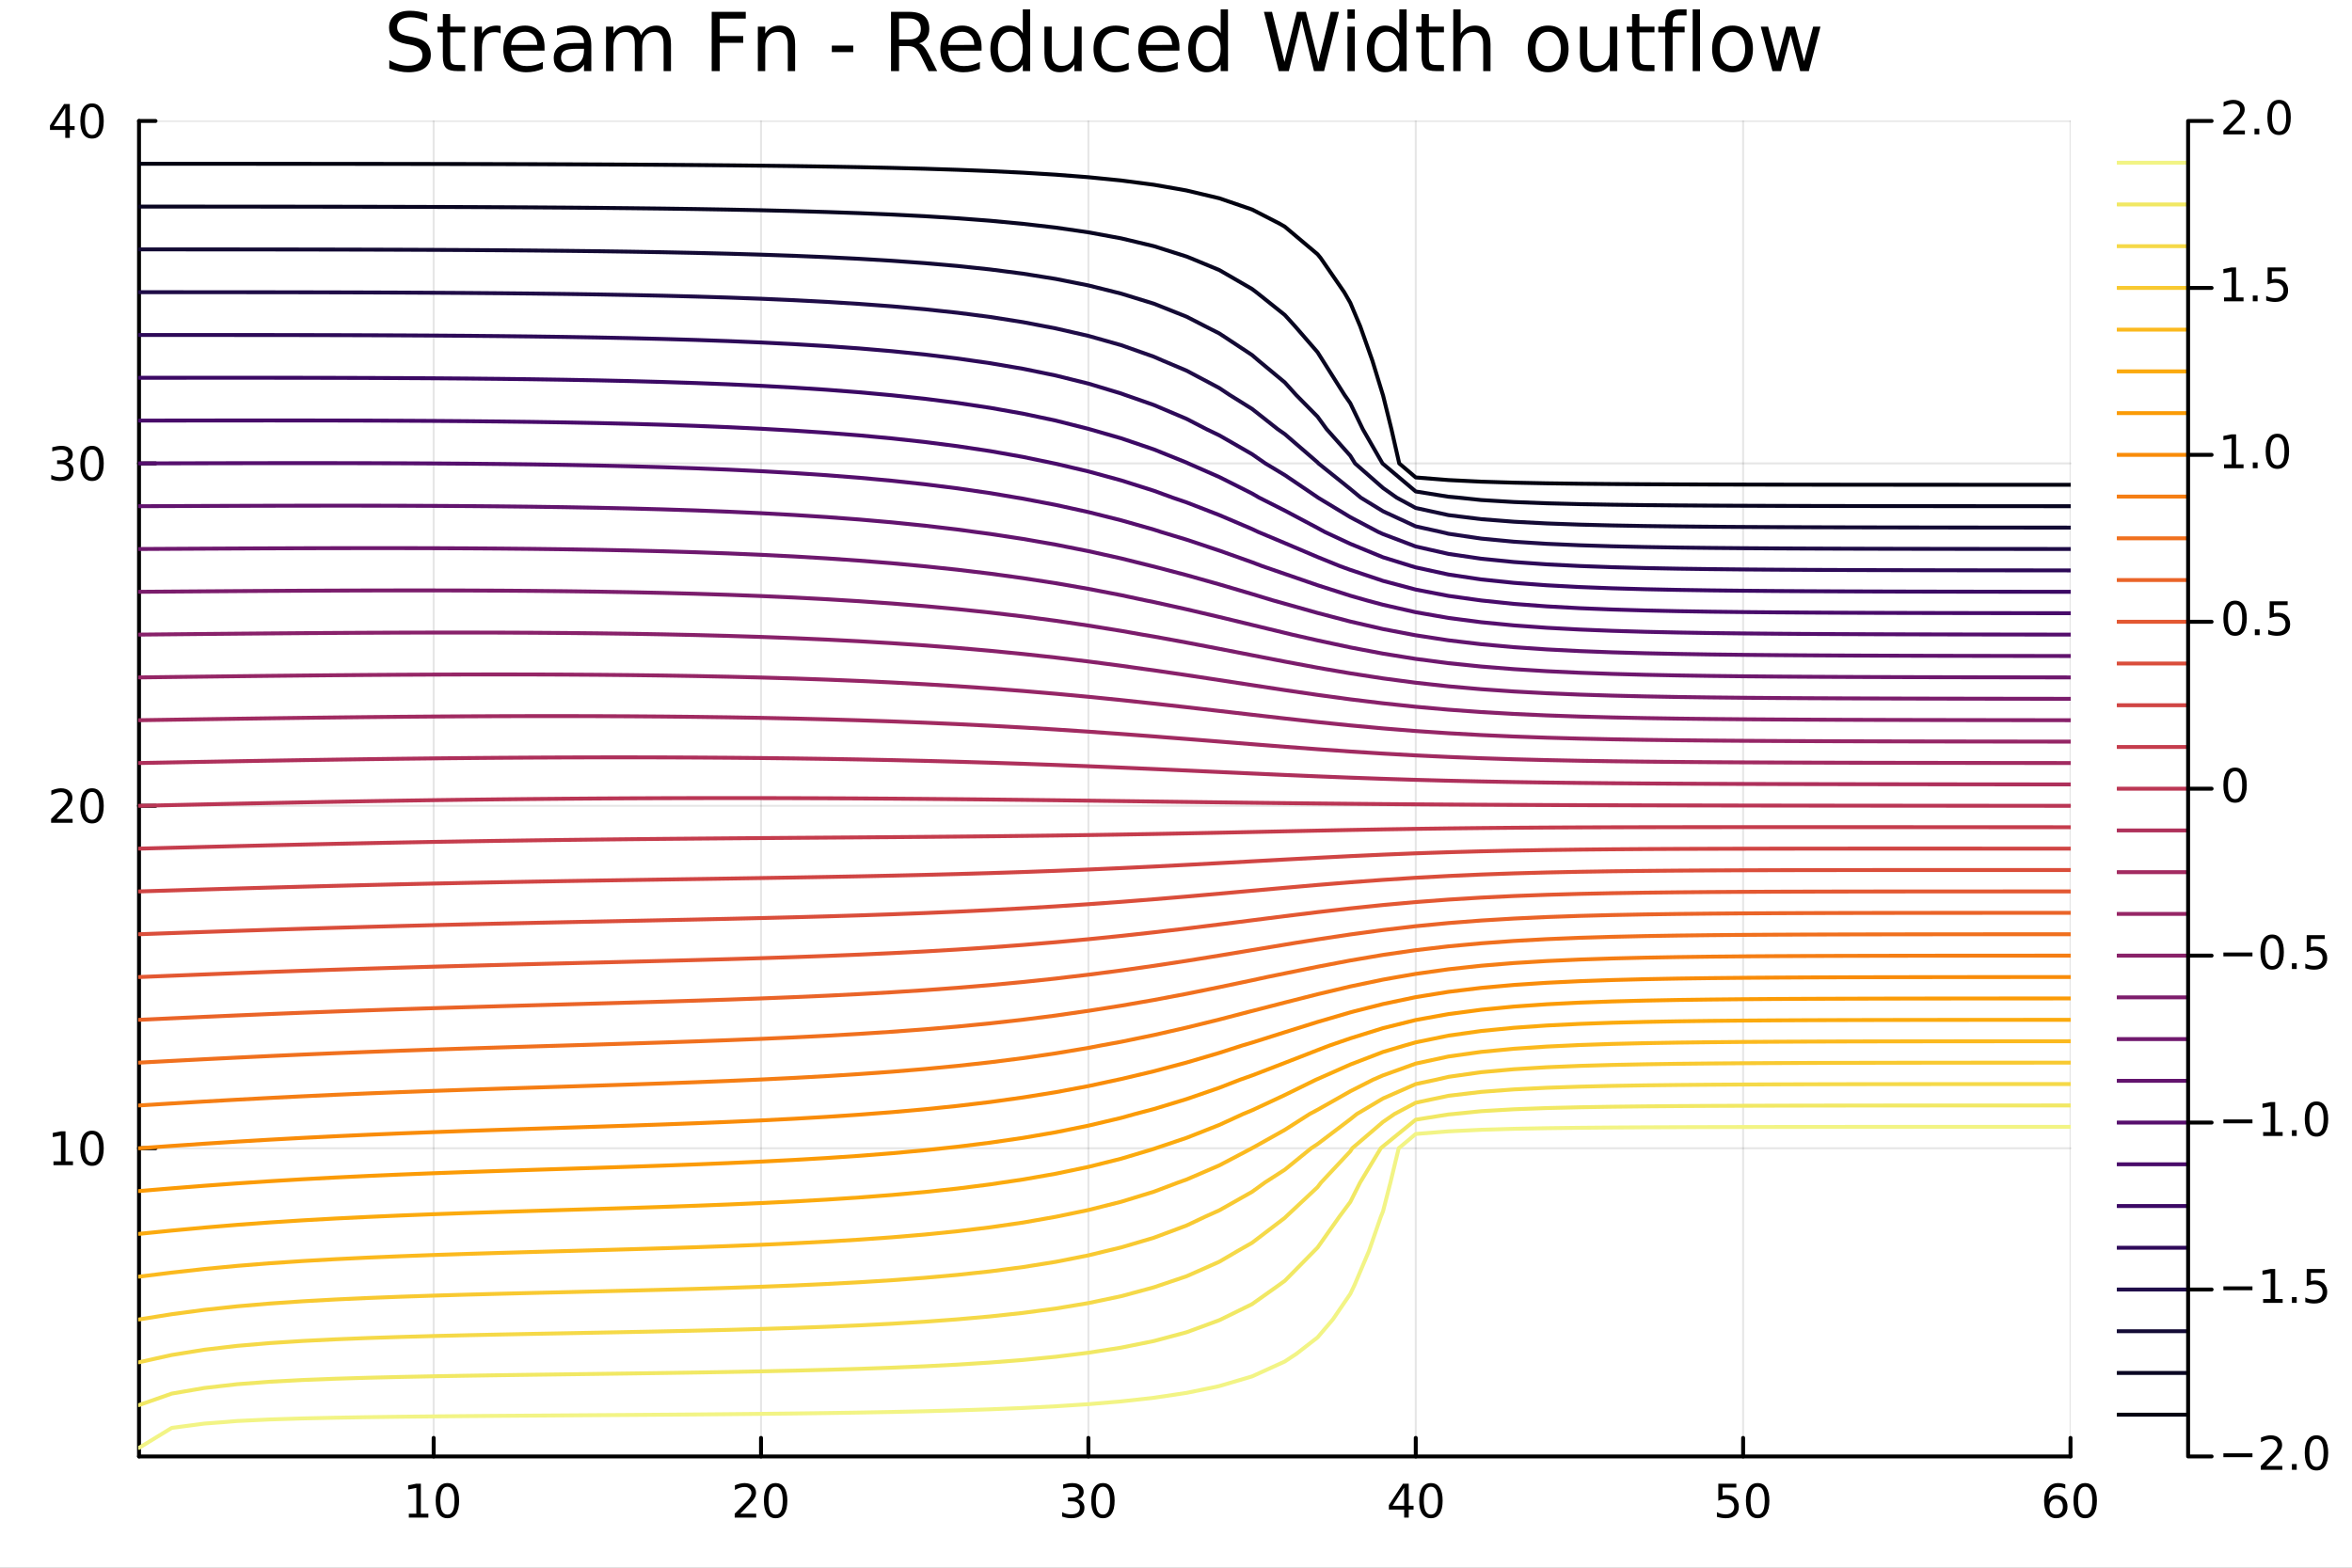 <?xml version="1.0" encoding="utf-8"?>
<svg xmlns="http://www.w3.org/2000/svg" xmlns:xlink="http://www.w3.org/1999/xlink" width="600" height="400" viewBox="0 0 2400 1600">
<rect x="0" y="0" width="2400" height="1600" fill="#808080" stroke="none"/>
<defs>
  <clipPath id="clip840">
    <rect x="0" y="0" width="2400" height="1600"/>
  </clipPath>
</defs>
<path clip-path="url(#clip840)" d="M0 1600 L2400 1600 L2400 0 L0 0  Z" fill="#ffffff" fill-rule="evenodd" fill-opacity="1"/>
<defs>
  <clipPath id="clip841">
    <rect x="480" y="0" width="1681" height="1600"/>
  </clipPath>
</defs>
<path clip-path="url(#clip840)" d="M141.853 1486.45 L2112.76 1486.45 L2112.76 123.472 L141.853 123.472  Z" fill="#ffffff" fill-rule="evenodd" fill-opacity="1"/>
<defs>
  <clipPath id="clip842">
    <rect x="141" y="123" width="1972" height="1364"/>
  </clipPath>
</defs>
<polyline clip-path="url(#clip842)" style="stroke:#000000; stroke-linecap:round; stroke-linejoin:round; stroke-width:2; stroke-opacity:0.1; fill:none" points="442.499,1486.45 442.499,123.472 "/>
<polyline clip-path="url(#clip842)" style="stroke:#000000; stroke-linecap:round; stroke-linejoin:round; stroke-width:2; stroke-opacity:0.1; fill:none" points="776.551,1486.45 776.551,123.472 "/>
<polyline clip-path="url(#clip842)" style="stroke:#000000; stroke-linecap:round; stroke-linejoin:round; stroke-width:2; stroke-opacity:0.1; fill:none" points="1110.6,1486.45 1110.6,123.472 "/>
<polyline clip-path="url(#clip842)" style="stroke:#000000; stroke-linecap:round; stroke-linejoin:round; stroke-width:2; stroke-opacity:0.1; fill:none" points="1444.65,1486.45 1444.65,123.472 "/>
<polyline clip-path="url(#clip842)" style="stroke:#000000; stroke-linecap:round; stroke-linejoin:round; stroke-width:2; stroke-opacity:0.1; fill:none" points="1778.7,1486.45 1778.7,123.472 "/>
<polyline clip-path="url(#clip842)" style="stroke:#000000; stroke-linecap:round; stroke-linejoin:round; stroke-width:2; stroke-opacity:0.1; fill:none" points="2112.76,1486.45 2112.76,123.472 "/>
<polyline clip-path="url(#clip840)" style="stroke:#000000; stroke-linecap:round; stroke-linejoin:round; stroke-width:4; stroke-opacity:1; fill:none" points="141.853,1486.45 2112.76,1486.45 "/>
<polyline clip-path="url(#clip840)" style="stroke:#000000; stroke-linecap:round; stroke-linejoin:round; stroke-width:4; stroke-opacity:1; fill:none" points="442.499,1486.45 442.499,1467.55 "/>
<polyline clip-path="url(#clip840)" style="stroke:#000000; stroke-linecap:round; stroke-linejoin:round; stroke-width:4; stroke-opacity:1; fill:none" points="776.551,1486.45 776.551,1467.55 "/>
<polyline clip-path="url(#clip840)" style="stroke:#000000; stroke-linecap:round; stroke-linejoin:round; stroke-width:4; stroke-opacity:1; fill:none" points="1110.6,1486.45 1110.6,1467.55 "/>
<polyline clip-path="url(#clip840)" style="stroke:#000000; stroke-linecap:round; stroke-linejoin:round; stroke-width:4; stroke-opacity:1; fill:none" points="1444.65,1486.45 1444.65,1467.55 "/>
<polyline clip-path="url(#clip840)" style="stroke:#000000; stroke-linecap:round; stroke-linejoin:round; stroke-width:4; stroke-opacity:1; fill:none" points="1778.7,1486.45 1778.7,1467.55 "/>
<polyline clip-path="url(#clip840)" style="stroke:#000000; stroke-linecap:round; stroke-linejoin:round; stroke-width:4; stroke-opacity:1; fill:none" points="2112.76,1486.45 2112.76,1467.55 "/>
<path clip-path="url(#clip840)" d="M417.187 1544.91 L424.826 1544.91 L424.826 1518.55 L416.516 1520.21 L416.516 1515.95 L424.779 1514.29 L429.455 1514.29 L429.455 1544.91 L437.094 1544.91 L437.094 1548.85 L417.187 1548.85 L417.187 1544.91 Z" fill="#000000" fill-rule="nonzero" fill-opacity="1" /><path clip-path="url(#clip840)" d="M456.538 1517.37 Q452.927 1517.37 451.099 1520.93 Q449.293 1524.47 449.293 1531.6 Q449.293 1538.71 451.099 1542.27 Q452.927 1545.82 456.538 1545.82 Q460.173 1545.82 461.978 1542.27 Q463.807 1538.71 463.807 1531.6 Q463.807 1524.47 461.978 1520.93 Q460.173 1517.37 456.538 1517.37 M456.538 1513.66 Q462.349 1513.66 465.404 1518.27 Q468.483 1522.85 468.483 1531.6 Q468.483 1540.33 465.404 1544.94 Q462.349 1549.52 456.538 1549.52 Q450.728 1549.52 447.65 1544.94 Q444.594 1540.33 444.594 1531.6 Q444.594 1522.85 447.65 1518.27 Q450.728 1513.66 456.538 1513.66 Z" fill="#000000" fill-rule="nonzero" fill-opacity="1" /><path clip-path="url(#clip840)" d="M755.324 1544.91 L771.643 1544.91 L771.643 1548.85 L749.699 1548.85 L749.699 1544.91 Q752.361 1542.16 756.944 1537.53 Q761.551 1532.88 762.731 1531.53 Q764.976 1529.01 765.856 1527.27 Q766.759 1525.51 766.759 1523.82 Q766.759 1521.07 764.814 1519.33 Q762.893 1517.6 759.791 1517.6 Q757.592 1517.6 755.139 1518.36 Q752.708 1519.13 749.93 1520.68 L749.93 1515.95 Q752.754 1514.82 755.208 1514.24 Q757.662 1513.66 759.699 1513.66 Q765.069 1513.66 768.264 1516.35 Q771.458 1519.03 771.458 1523.52 Q771.458 1525.65 770.648 1527.57 Q769.861 1529.47 767.754 1532.07 Q767.176 1532.74 764.074 1535.95 Q760.972 1539.15 755.324 1544.91 Z" fill="#000000" fill-rule="nonzero" fill-opacity="1" /><path clip-path="url(#clip840)" d="M791.458 1517.37 Q787.847 1517.37 786.018 1520.93 Q784.213 1524.47 784.213 1531.6 Q784.213 1538.71 786.018 1542.27 Q787.847 1545.82 791.458 1545.82 Q795.092 1545.82 796.898 1542.27 Q798.726 1538.71 798.726 1531.6 Q798.726 1524.47 796.898 1520.93 Q795.092 1517.37 791.458 1517.37 M791.458 1513.66 Q797.268 1513.66 800.324 1518.27 Q803.402 1522.85 803.402 1531.6 Q803.402 1540.33 800.324 1544.94 Q797.268 1549.52 791.458 1549.52 Q785.648 1549.52 782.569 1544.94 Q779.513 1540.33 779.513 1531.6 Q779.513 1522.85 782.569 1518.27 Q785.648 1513.66 791.458 1513.66 Z" fill="#000000" fill-rule="nonzero" fill-opacity="1" /><path clip-path="url(#clip840)" d="M1099.44 1530.21 Q1102.8 1530.93 1104.68 1533.2 Q1106.57 1535.47 1106.57 1538.8 Q1106.57 1543.92 1103.06 1546.72 Q1099.54 1549.52 1093.06 1549.52 Q1090.88 1549.52 1088.56 1549.08 Q1086.27 1548.66 1083.82 1547.81 L1083.82 1543.29 Q1085.76 1544.43 1088.08 1545.01 Q1090.39 1545.58 1092.92 1545.58 Q1097.31 1545.58 1099.61 1543.85 Q1101.92 1542.11 1101.92 1538.8 Q1101.92 1535.75 1099.77 1534.03 Q1097.64 1532.3 1093.82 1532.3 L1089.79 1532.3 L1089.79 1528.45 L1094 1528.45 Q1097.45 1528.45 1099.28 1527.09 Q1101.11 1525.7 1101.11 1523.11 Q1101.11 1520.45 1099.21 1519.03 Q1097.34 1517.6 1093.82 1517.6 Q1091.9 1517.6 1089.7 1518.01 Q1087.5 1518.43 1084.86 1519.31 L1084.86 1515.14 Q1087.52 1514.4 1089.84 1514.03 Q1092.18 1513.66 1094.24 1513.66 Q1099.56 1513.66 1102.66 1516.09 Q1105.76 1518.5 1105.76 1522.62 Q1105.76 1525.49 1104.12 1527.48 Q1102.48 1529.45 1099.44 1530.21 Z" fill="#000000" fill-rule="nonzero" fill-opacity="1" /><path clip-path="url(#clip840)" d="M1125.44 1517.37 Q1121.83 1517.37 1120 1520.93 Q1118.19 1524.47 1118.19 1531.6 Q1118.19 1538.71 1120 1542.27 Q1121.83 1545.82 1125.44 1545.82 Q1129.07 1545.82 1130.88 1542.27 Q1132.71 1538.71 1132.71 1531.6 Q1132.71 1524.47 1130.88 1520.93 Q1129.07 1517.37 1125.44 1517.37 M1125.44 1513.66 Q1131.25 1513.66 1134.31 1518.27 Q1137.38 1522.85 1137.38 1531.6 Q1137.38 1540.33 1134.31 1544.94 Q1131.25 1549.52 1125.44 1549.52 Q1119.63 1549.52 1116.55 1544.94 Q1113.5 1540.33 1113.5 1531.6 Q1113.5 1522.85 1116.55 1518.27 Q1119.63 1513.66 1125.44 1513.66 Z" fill="#000000" fill-rule="nonzero" fill-opacity="1" /><path clip-path="url(#clip840)" d="M1432.82 1518.36 L1421.02 1536.81 L1432.82 1536.81 L1432.82 1518.36 M1431.6 1514.29 L1437.48 1514.29 L1437.48 1536.81 L1442.41 1536.81 L1442.41 1540.7 L1437.48 1540.7 L1437.48 1548.85 L1432.82 1548.85 L1432.82 1540.7 L1417.22 1540.7 L1417.22 1536.19 L1431.6 1514.29 Z" fill="#000000" fill-rule="nonzero" fill-opacity="1" /><path clip-path="url(#clip840)" d="M1460.14 1517.37 Q1456.53 1517.37 1454.7 1520.93 Q1452.89 1524.47 1452.89 1531.6 Q1452.89 1538.71 1454.7 1542.27 Q1456.53 1545.82 1460.14 1545.82 Q1463.77 1545.82 1465.58 1542.27 Q1467.41 1538.71 1467.41 1531.6 Q1467.41 1524.47 1465.58 1520.93 Q1463.77 1517.37 1460.14 1517.37 M1460.14 1513.66 Q1465.95 1513.66 1469 1518.27 Q1472.08 1522.85 1472.08 1531.6 Q1472.08 1540.33 1469 1544.94 Q1465.95 1549.52 1460.14 1549.52 Q1454.33 1549.52 1451.25 1544.94 Q1448.19 1540.33 1448.19 1531.6 Q1448.19 1522.85 1451.25 1518.27 Q1454.33 1513.66 1460.14 1513.66 Z" fill="#000000" fill-rule="nonzero" fill-opacity="1" /><path clip-path="url(#clip840)" d="M1753.4 1514.29 L1771.76 1514.29 L1771.76 1518.22 L1757.69 1518.22 L1757.69 1526.7 Q1758.7 1526.35 1759.72 1526.19 Q1760.74 1526 1761.76 1526 Q1767.55 1526 1770.93 1529.17 Q1774.31 1532.34 1774.31 1537.76 Q1774.31 1543.34 1770.83 1546.44 Q1767.36 1549.52 1761.04 1549.52 Q1758.87 1549.52 1756.6 1549.15 Q1754.35 1548.78 1751.95 1548.04 L1751.95 1543.34 Q1754.03 1544.47 1756.25 1545.03 Q1758.47 1545.58 1760.95 1545.58 Q1764.95 1545.58 1767.29 1543.48 Q1769.63 1541.37 1769.63 1537.76 Q1769.63 1534.15 1767.29 1532.04 Q1764.95 1529.94 1760.95 1529.94 Q1759.08 1529.94 1757.2 1530.35 Q1755.35 1530.77 1753.4 1531.65 L1753.4 1514.29 Z" fill="#000000" fill-rule="nonzero" fill-opacity="1" /><path clip-path="url(#clip840)" d="M1793.52 1517.37 Q1789.91 1517.37 1788.08 1520.93 Q1786.27 1524.47 1786.27 1531.6 Q1786.27 1538.71 1788.08 1542.27 Q1789.91 1545.82 1793.52 1545.82 Q1797.15 1545.82 1798.96 1542.27 Q1800.79 1538.71 1800.79 1531.6 Q1800.79 1524.47 1798.96 1520.93 Q1797.15 1517.37 1793.52 1517.37 M1793.52 1513.66 Q1799.33 1513.66 1802.38 1518.27 Q1805.46 1522.85 1805.46 1531.6 Q1805.46 1540.33 1802.38 1544.94 Q1799.33 1549.52 1793.52 1549.52 Q1787.71 1549.52 1784.63 1544.94 Q1781.57 1540.33 1781.57 1531.6 Q1781.57 1522.85 1784.63 1518.27 Q1787.71 1513.66 1793.52 1513.66 Z" fill="#000000" fill-rule="nonzero" fill-opacity="1" /><path clip-path="url(#clip840)" d="M2098.16 1529.7 Q2095.01 1529.7 2093.16 1531.86 Q2091.33 1534.01 2091.33 1537.76 Q2091.33 1541.49 2093.16 1543.66 Q2095.01 1545.82 2098.16 1545.82 Q2101.31 1545.82 2103.14 1543.66 Q2104.99 1541.49 2104.99 1537.76 Q2104.99 1534.01 2103.14 1531.86 Q2101.31 1529.7 2098.16 1529.7 M2107.44 1515.05 L2107.44 1519.31 Q2105.68 1518.48 2103.88 1518.04 Q2102.1 1517.6 2100.34 1517.6 Q2095.71 1517.6 2093.25 1520.72 Q2090.82 1523.85 2090.48 1530.17 Q2091.84 1528.15 2093.9 1527.09 Q2095.96 1526 2098.44 1526 Q2103.65 1526 2106.66 1529.17 Q2109.69 1532.32 2109.69 1537.76 Q2109.69 1543.08 2106.54 1546.3 Q2103.39 1549.52 2098.16 1549.52 Q2092.17 1549.52 2088.99 1544.94 Q2085.82 1540.33 2085.82 1531.6 Q2085.82 1523.41 2089.71 1518.55 Q2093.6 1513.66 2100.15 1513.66 Q2101.91 1513.66 2103.69 1514.01 Q2105.5 1514.36 2107.44 1515.05 Z" fill="#000000" fill-rule="nonzero" fill-opacity="1" /><path clip-path="url(#clip840)" d="M2127.74 1517.37 Q2124.13 1517.37 2122.3 1520.93 Q2120.5 1524.47 2120.5 1531.6 Q2120.5 1538.71 2122.3 1542.27 Q2124.13 1545.82 2127.74 1545.82 Q2131.38 1545.82 2133.18 1542.27 Q2135.01 1538.71 2135.01 1531.6 Q2135.01 1524.47 2133.18 1520.93 Q2131.38 1517.37 2127.74 1517.37 M2127.74 1513.66 Q2133.55 1513.66 2136.61 1518.27 Q2139.69 1522.85 2139.69 1531.6 Q2139.69 1540.33 2136.61 1544.94 Q2133.55 1549.52 2127.74 1549.52 Q2121.93 1549.52 2118.86 1544.94 Q2115.8 1540.33 2115.8 1531.6 Q2115.8 1522.85 2118.86 1518.27 Q2121.93 1513.66 2127.74 1513.66 Z" fill="#000000" fill-rule="nonzero" fill-opacity="1" /><polyline clip-path="url(#clip842)" style="stroke:#000000; stroke-linecap:round; stroke-linejoin:round; stroke-width:2; stroke-opacity:0.1; fill:none" points="141.853,1171.92 2112.76,1171.92 "/>
<polyline clip-path="url(#clip842)" style="stroke:#000000; stroke-linecap:round; stroke-linejoin:round; stroke-width:2; stroke-opacity:0.1; fill:none" points="141.853,822.434 2112.76,822.434 "/>
<polyline clip-path="url(#clip842)" style="stroke:#000000; stroke-linecap:round; stroke-linejoin:round; stroke-width:2; stroke-opacity:0.1; fill:none" points="141.853,472.953 2112.76,472.953 "/>
<polyline clip-path="url(#clip842)" style="stroke:#000000; stroke-linecap:round; stroke-linejoin:round; stroke-width:2; stroke-opacity:0.1; fill:none" points="141.853,123.472 2112.76,123.472 "/>
<polyline clip-path="url(#clip840)" style="stroke:#000000; stroke-linecap:round; stroke-linejoin:round; stroke-width:4; stroke-opacity:1; fill:none" points="141.853,1486.45 141.853,123.472 "/>
<polyline clip-path="url(#clip840)" style="stroke:#000000; stroke-linecap:round; stroke-linejoin:round; stroke-width:4; stroke-opacity:1; fill:none" points="141.853,1171.92 158.699,1171.92 "/>
<polyline clip-path="url(#clip840)" style="stroke:#000000; stroke-linecap:round; stroke-linejoin:round; stroke-width:4; stroke-opacity:1; fill:none" points="141.853,822.434 158.699,822.434 "/>
<polyline clip-path="url(#clip840)" style="stroke:#000000; stroke-linecap:round; stroke-linejoin:round; stroke-width:4; stroke-opacity:1; fill:none" points="141.853,472.953 158.699,472.953 "/>
<polyline clip-path="url(#clip840)" style="stroke:#000000; stroke-linecap:round; stroke-linejoin:round; stroke-width:4; stroke-opacity:1; fill:none" points="141.853,123.472 158.699,123.472 "/>
<path clip-path="url(#clip840)" d="M54.557 1185.26 L62.196 1185.26 L62.196 1158.89 L53.886 1160.56 L53.886 1156.3 L62.15 1154.64 L66.825 1154.64 L66.825 1185.26 L74.464 1185.26 L74.464 1189.2 L54.557 1189.2 L54.557 1185.26 Z" fill="#000000" fill-rule="nonzero" fill-opacity="1" /><path clip-path="url(#clip840)" d="M93.909 1157.71 Q90.297 1157.71 88.469 1161.28 Q86.663 1164.82 86.663 1171.95 Q86.663 1179.06 88.469 1182.62 Q90.297 1186.16 93.909 1186.16 Q97.543 1186.16 99.348 1182.62 Q101.177 1179.06 101.177 1171.95 Q101.177 1164.82 99.348 1161.28 Q97.543 1157.71 93.909 1157.71 M93.909 1154.01 Q99.719 1154.01 102.774 1158.62 Q105.853 1163.2 105.853 1171.95 Q105.853 1180.68 102.774 1185.28 Q99.719 1189.87 93.909 1189.87 Q88.098 1189.87 85.02 1185.28 Q81.964 1180.68 81.964 1171.95 Q81.964 1163.2 85.02 1158.62 Q88.098 1154.01 93.909 1154.01 Z" fill="#000000" fill-rule="nonzero" fill-opacity="1" /><path clip-path="url(#clip840)" d="M57.775 835.779 L74.094 835.779 L74.094 839.714 L52.15 839.714 L52.15 835.779 Q54.812 833.024 59.395 828.395 Q64.001 823.742 65.182 822.399 Q67.427 819.876 68.307 818.14 Q69.21 816.381 69.21 814.691 Q69.21 811.936 67.265 810.2 Q65.344 808.464 62.242 808.464 Q60.043 808.464 57.589 809.228 Q55.159 809.992 52.381 811.543 L52.381 806.821 Q55.205 805.686 57.659 805.108 Q60.112 804.529 62.15 804.529 Q67.52 804.529 70.714 807.214 Q73.909 809.899 73.909 814.39 Q73.909 816.52 73.099 818.441 Q72.311 820.339 70.205 822.932 Q69.626 823.603 66.525 826.821 Q63.423 830.015 57.775 835.779 Z" fill="#000000" fill-rule="nonzero" fill-opacity="1" /><path clip-path="url(#clip840)" d="M93.909 808.233 Q90.297 808.233 88.469 811.798 Q86.663 815.339 86.663 822.469 Q86.663 829.575 88.469 833.14 Q90.297 836.682 93.909 836.682 Q97.543 836.682 99.348 833.14 Q101.177 829.575 101.177 822.469 Q101.177 815.339 99.348 811.798 Q97.543 808.233 93.909 808.233 M93.909 804.529 Q99.719 804.529 102.774 809.136 Q105.853 813.719 105.853 822.469 Q105.853 831.196 102.774 835.802 Q99.719 840.385 93.909 840.385 Q88.098 840.385 85.02 835.802 Q81.964 831.196 81.964 822.469 Q81.964 813.719 85.02 809.136 Q88.098 804.529 93.909 804.529 Z" fill="#000000" fill-rule="nonzero" fill-opacity="1" /><path clip-path="url(#clip840)" d="M67.913 471.599 Q71.27 472.317 73.145 474.585 Q75.043 476.854 75.043 480.187 Q75.043 485.303 71.524 488.103 Q68.006 490.904 61.525 490.904 Q59.349 490.904 57.034 490.465 Q54.742 490.048 52.288 489.191 L52.288 484.678 Q54.233 485.812 56.548 486.391 Q58.862 486.969 61.386 486.969 Q65.784 486.969 68.075 485.233 Q70.39 483.497 70.39 480.187 Q70.39 477.131 68.237 475.418 Q66.108 473.682 62.288 473.682 L58.261 473.682 L58.261 469.84 L62.474 469.84 Q65.923 469.84 67.751 468.474 Q69.58 467.085 69.58 464.492 Q69.58 461.83 67.682 460.418 Q65.807 458.983 62.288 458.983 Q60.367 458.983 58.168 459.4 Q55.969 459.817 53.33 460.696 L53.33 456.53 Q55.992 455.789 58.307 455.418 Q60.645 455.048 62.705 455.048 Q68.029 455.048 71.131 457.479 Q74.233 459.886 74.233 464.006 Q74.233 466.877 72.589 468.867 Q70.946 470.835 67.913 471.599 Z" fill="#000000" fill-rule="nonzero" fill-opacity="1" /><path clip-path="url(#clip840)" d="M93.909 458.752 Q90.297 458.752 88.469 462.317 Q86.663 465.858 86.663 472.988 Q86.663 480.094 88.469 483.659 Q90.297 487.201 93.909 487.201 Q97.543 487.201 99.348 483.659 Q101.177 480.094 101.177 472.988 Q101.177 465.858 99.348 462.317 Q97.543 458.752 93.909 458.752 M93.909 455.048 Q99.719 455.048 102.774 459.655 Q105.853 464.238 105.853 472.988 Q105.853 481.715 102.774 486.321 Q99.719 490.904 93.909 490.904 Q88.098 490.904 85.02 486.321 Q81.964 481.715 81.964 472.988 Q81.964 464.238 85.02 459.655 Q88.098 455.048 93.909 455.048 Z" fill="#000000" fill-rule="nonzero" fill-opacity="1" /><path clip-path="url(#clip840)" d="M66.594 110.266 L54.788 128.715 L66.594 128.715 L66.594 110.266 M65.367 106.192 L71.247 106.192 L71.247 128.715 L76.177 128.715 L76.177 132.604 L71.247 132.604 L71.247 140.752 L66.594 140.752 L66.594 132.604 L50.992 132.604 L50.992 128.09 L65.367 106.192 Z" fill="#000000" fill-rule="nonzero" fill-opacity="1" /><path clip-path="url(#clip840)" d="M93.909 109.271 Q90.297 109.271 88.469 112.836 Q86.663 116.377 86.663 123.507 Q86.663 130.613 88.469 134.178 Q90.297 137.72 93.909 137.72 Q97.543 137.72 99.348 134.178 Q101.177 130.613 101.177 123.507 Q101.177 116.377 99.348 112.836 Q97.543 109.271 93.909 109.271 M93.909 105.567 Q99.719 105.567 102.774 110.174 Q105.853 114.757 105.853 123.507 Q105.853 132.234 102.774 136.84 Q99.719 141.423 93.909 141.423 Q88.098 141.423 85.02 136.84 Q81.964 132.234 81.964 123.507 Q81.964 114.757 85.02 110.174 Q88.098 105.567 93.909 105.567 Z" fill="#000000" fill-rule="nonzero" fill-opacity="1" /><path clip-path="url(#clip840)" d="M435.937 14.081 L435.937 22.061 Q431.278 19.833 427.146 18.739 Q423.014 17.646 419.166 17.646 Q412.482 17.646 408.836 20.238 Q405.231 22.831 405.231 27.611 Q405.231 31.621 407.621 33.687 Q410.051 35.713 416.776 36.969 L421.718 37.981 Q430.873 39.723 435.207 44.139 Q439.582 48.514 439.582 55.886 Q439.582 64.677 433.668 69.214 Q427.794 73.751 416.411 73.751 Q412.117 73.751 407.256 72.778 Q402.436 71.806 397.25 69.902 L397.25 61.477 Q402.233 64.272 407.013 65.689 Q411.793 67.107 416.411 67.107 Q423.419 67.107 427.227 64.353 Q431.035 61.598 431.035 56.494 Q431.035 52.038 428.28 49.526 Q425.566 47.015 419.328 45.759 L414.345 44.787 Q405.19 42.964 401.099 39.075 Q397.007 35.186 397.007 28.259 Q397.007 20.238 402.638 15.62 Q408.309 11.002 418.234 11.002 Q422.488 11.002 426.903 11.772 Q431.319 12.542 435.937 14.081 Z" fill="#000000" fill-rule="nonzero" fill-opacity="1" /><path clip-path="url(#clip840)" d="M459.391 14.324 L459.391 27.206 L474.744 27.206 L474.744 32.999 L459.391 32.999 L459.391 57.628 Q459.391 63.178 460.89 64.758 Q462.43 66.338 467.088 66.338 L474.744 66.338 L474.744 72.576 L467.088 72.576 Q458.46 72.576 455.178 69.376 Q451.897 66.135 451.897 57.628 L451.897 32.999 L446.428 32.999 L446.428 27.206 L451.897 27.206 L451.897 14.324 L459.391 14.324 Z" fill="#000000" fill-rule="nonzero" fill-opacity="1" /><path clip-path="url(#clip840)" d="M510.838 34.173 Q509.582 33.444 508.083 33.12 Q506.625 32.756 504.842 32.756 Q498.523 32.756 495.12 36.888 Q491.758 40.979 491.758 48.676 L491.758 72.576 L484.264 72.576 L484.264 27.206 L491.758 27.206 L491.758 34.254 Q494.108 30.122 497.875 28.138 Q501.642 26.112 507.03 26.112 Q507.8 26.112 508.731 26.234 Q509.663 26.315 510.797 26.517 L510.838 34.173 Z" fill="#000000" fill-rule="nonzero" fill-opacity="1" /><path clip-path="url(#clip840)" d="M555.641 48.028 L555.641 51.673 L521.37 51.673 Q521.856 59.37 525.988 63.421 Q530.161 67.431 537.574 67.431 Q541.868 67.431 545.878 66.378 Q549.929 65.325 553.899 63.218 L553.899 70.267 Q549.889 71.968 545.676 72.86 Q541.463 73.751 537.128 73.751 Q526.272 73.751 519.912 67.431 Q513.592 61.112 513.592 50.337 Q513.592 39.197 519.588 32.675 Q525.624 26.112 535.832 26.112 Q544.987 26.112 550.294 32.026 Q555.641 37.9 555.641 48.028 M548.187 45.84 Q548.106 39.723 544.744 36.077 Q541.422 32.431 535.913 32.431 Q529.675 32.431 525.907 35.956 Q522.18 39.48 521.613 45.88 L548.187 45.84 Z" fill="#000000" fill-rule="nonzero" fill-opacity="1" /><path clip-path="url(#clip840)" d="M588.494 49.769 Q579.46 49.769 575.976 51.835 Q572.493 53.901 572.493 58.884 Q572.493 62.854 575.085 65.203 Q577.718 67.512 582.215 67.512 Q588.413 67.512 592.139 63.137 Q595.907 58.722 595.907 51.43 L595.907 49.769 L588.494 49.769 M603.36 46.691 L603.36 72.576 L595.907 72.576 L595.907 65.689 Q593.355 69.821 589.547 71.806 Q585.739 73.751 580.23 73.751 Q573.262 73.751 569.13 69.862 Q565.039 65.933 565.039 59.37 Q565.039 51.714 570.143 47.825 Q575.288 43.936 585.455 43.936 L595.907 43.936 L595.907 43.207 Q595.907 38.062 592.504 35.267 Q589.142 32.431 583.025 32.431 Q579.136 32.431 575.45 33.363 Q571.763 34.295 568.361 36.158 L568.361 29.272 Q572.452 27.692 576.3 26.922 Q580.149 26.112 583.795 26.112 Q593.638 26.112 598.499 31.216 Q603.36 36.32 603.36 46.691 Z" fill="#000000" fill-rule="nonzero" fill-opacity="1" /><path clip-path="url(#clip840)" d="M654.037 35.915 Q656.832 30.892 660.721 28.502 Q664.61 26.112 669.876 26.112 Q676.965 26.112 680.814 31.095 Q684.662 36.037 684.662 45.192 L684.662 72.576 L677.168 72.576 L677.168 45.435 Q677.168 38.913 674.859 35.753 Q672.55 32.594 667.81 32.594 Q662.018 32.594 658.655 36.442 Q655.293 40.29 655.293 46.934 L655.293 72.576 L647.799 72.576 L647.799 45.435 Q647.799 38.873 645.49 35.753 Q643.181 32.594 638.36 32.594 Q632.649 32.594 629.286 36.482 Q625.924 40.331 625.924 46.934 L625.924 72.576 L618.43 72.576 L618.43 27.206 L625.924 27.206 L625.924 34.254 Q628.476 30.082 632.041 28.097 Q635.606 26.112 640.507 26.112 Q645.449 26.112 648.893 28.624 Q652.376 31.135 654.037 35.915 Z" fill="#000000" fill-rule="nonzero" fill-opacity="1" /><path clip-path="url(#clip840)" d="M726.224 12.096 L760.981 12.096 L760.981 18.983 L734.407 18.983 L734.407 36.806 L758.389 36.806 L758.389 43.693 L734.407 43.693 L734.407 72.576 L726.224 72.576 L726.224 12.096 Z" fill="#000000" fill-rule="nonzero" fill-opacity="1" /><path clip-path="url(#clip840)" d="M811.334 45.192 L811.334 72.576 L803.88 72.576 L803.88 45.435 Q803.88 38.994 801.369 35.794 Q798.857 32.594 793.834 32.594 Q787.798 32.594 784.314 36.442 Q780.831 40.29 780.831 46.934 L780.831 72.576 L773.336 72.576 L773.336 27.206 L780.831 27.206 L780.831 34.254 Q783.504 30.163 787.109 28.138 Q790.755 26.112 795.495 26.112 Q803.313 26.112 807.324 30.973 Q811.334 35.794 811.334 45.192 Z" fill="#000000" fill-rule="nonzero" fill-opacity="1" /><path clip-path="url(#clip840)" d="M848.805 46.529 L870.639 46.529 L870.639 53.172 L848.805 53.172 L848.805 46.529 Z" fill="#000000" fill-rule="nonzero" fill-opacity="1" /><path clip-path="url(#clip840)" d="M937.884 44.22 Q940.517 45.111 942.988 48.028 Q945.5 50.944 948.011 56.048 L956.316 72.576 L947.525 72.576 L939.788 57.061 Q936.79 50.985 933.955 49 Q931.16 47.015 926.299 47.015 L917.387 47.015 L917.387 72.576 L909.204 72.576 L909.204 12.096 L927.676 12.096 Q938.046 12.096 943.15 16.43 Q948.254 20.765 948.254 29.515 Q948.254 35.227 945.581 38.994 Q942.948 42.761 937.884 44.22 M917.387 18.82 L917.387 40.29 L927.676 40.29 Q933.59 40.29 936.588 37.576 Q939.626 34.822 939.626 29.515 Q939.626 24.208 936.588 21.535 Q933.59 18.82 927.676 18.82 L917.387 18.82 Z" fill="#000000" fill-rule="nonzero" fill-opacity="1" /><path clip-path="url(#clip840)" d="M1001.6 48.028 L1001.6 51.673 L967.334 51.673 Q967.82 59.37 971.952 63.421 Q976.125 67.431 983.538 67.431 Q987.832 67.431 991.842 66.378 Q995.893 65.325 999.863 63.218 L999.863 70.267 Q995.853 71.968 991.64 72.86 Q987.427 73.751 983.092 73.751 Q972.236 73.751 965.876 67.431 Q959.556 61.112 959.556 50.337 Q959.556 39.197 965.552 32.675 Q971.588 26.112 981.796 26.112 Q990.951 26.112 996.258 32.026 Q1001.6 37.9 1001.6 48.028 M994.151 45.84 Q994.07 39.723 990.708 36.077 Q987.386 32.431 981.877 32.431 Q975.639 32.431 971.871 35.956 Q968.144 39.48 967.577 45.88 L994.151 45.84 Z" fill="#000000" fill-rule="nonzero" fill-opacity="1" /><path clip-path="url(#clip840)" d="M1043.69 34.092 L1043.69 9.544 L1051.15 9.544 L1051.15 72.576 L1043.69 72.576 L1043.69 65.77 Q1041.34 69.821 1037.74 71.806 Q1034.17 73.751 1029.15 73.751 Q1020.93 73.751 1015.74 67.188 Q1010.6 60.626 1010.6 49.931 Q1010.6 39.237 1015.74 32.675 Q1020.93 26.112 1029.15 26.112 Q1034.17 26.112 1037.74 28.097 Q1041.34 30.041 1043.69 34.092 M1018.29 49.931 Q1018.29 58.155 1021.66 62.854 Q1025.06 67.512 1030.97 67.512 Q1036.89 67.512 1040.29 62.854 Q1043.69 58.155 1043.69 49.931 Q1043.69 41.708 1040.29 37.05 Q1036.89 32.35 1030.97 32.35 Q1025.06 32.35 1021.66 37.05 Q1018.29 41.708 1018.29 49.931 Z" fill="#000000" fill-rule="nonzero" fill-opacity="1" /><path clip-path="url(#clip840)" d="M1065.73 54.671 L1065.73 27.206 L1073.18 27.206 L1073.18 54.387 Q1073.18 60.828 1075.7 64.069 Q1078.21 67.269 1083.23 67.269 Q1089.27 67.269 1092.75 63.421 Q1096.27 59.573 1096.27 52.929 L1096.27 27.206 L1103.73 27.206 L1103.73 72.576 L1096.27 72.576 L1096.27 65.608 Q1093.56 69.74 1089.96 71.766 Q1086.39 73.751 1081.65 73.751 Q1073.83 73.751 1069.78 68.89 Q1065.73 64.029 1065.73 54.671 M1084.49 26.112 L1084.49 26.112 Z" fill="#000000" fill-rule="nonzero" fill-opacity="1" /><path clip-path="url(#clip840)" d="M1151.73 28.948 L1151.73 35.915 Q1148.57 34.173 1145.37 33.323 Q1142.21 32.431 1138.97 32.431 Q1131.72 32.431 1127.71 37.05 Q1123.7 41.627 1123.7 49.931 Q1123.7 58.236 1127.71 62.854 Q1131.72 67.431 1138.97 67.431 Q1142.21 67.431 1145.37 66.581 Q1148.57 65.689 1151.73 63.948 L1151.73 70.834 Q1148.61 72.292 1145.25 73.022 Q1141.93 73.751 1138.16 73.751 Q1127.91 73.751 1121.88 67.31 Q1115.84 60.869 1115.84 49.931 Q1115.84 38.832 1121.92 32.472 Q1128.03 26.112 1138.65 26.112 Q1142.09 26.112 1145.37 26.841 Q1148.65 27.53 1151.73 28.948 Z" fill="#000000" fill-rule="nonzero" fill-opacity="1" /><path clip-path="url(#clip840)" d="M1203.5 48.028 L1203.5 51.673 L1169.23 51.673 Q1169.72 59.37 1173.85 63.421 Q1178.02 67.431 1185.43 67.431 Q1189.73 67.431 1193.74 66.378 Q1197.79 65.325 1201.76 63.218 L1201.76 70.267 Q1197.75 71.968 1193.54 72.86 Q1189.32 73.751 1184.99 73.751 Q1174.13 73.751 1167.77 67.431 Q1161.45 61.112 1161.45 50.337 Q1161.45 39.197 1167.45 32.675 Q1173.48 26.112 1183.69 26.112 Q1192.85 26.112 1198.15 32.026 Q1203.5 37.9 1203.5 48.028 M1196.05 45.84 Q1195.97 39.723 1192.61 36.077 Q1189.28 32.431 1183.77 32.431 Q1177.54 32.431 1173.77 35.956 Q1170.04 39.48 1169.47 45.88 L1196.05 45.84 Z" fill="#000000" fill-rule="nonzero" fill-opacity="1" /><path clip-path="url(#clip840)" d="M1245.59 34.092 L1245.59 9.544 L1253.04 9.544 L1253.04 72.576 L1245.59 72.576 L1245.59 65.77 Q1243.24 69.821 1239.64 71.806 Q1236.07 73.751 1231.05 73.751 Q1222.82 73.751 1217.64 67.188 Q1212.49 60.626 1212.49 49.931 Q1212.49 39.237 1217.64 32.675 Q1222.82 26.112 1231.05 26.112 Q1236.07 26.112 1239.64 28.097 Q1243.24 30.041 1245.59 34.092 M1220.19 49.931 Q1220.19 58.155 1223.55 62.854 Q1226.96 67.512 1232.87 67.512 Q1238.79 67.512 1242.19 62.854 Q1245.59 58.155 1245.59 49.931 Q1245.59 41.708 1242.19 37.05 Q1238.79 32.35 1232.87 32.35 Q1226.96 32.35 1223.55 37.05 Q1220.19 41.708 1220.19 49.931 Z" fill="#000000" fill-rule="nonzero" fill-opacity="1" /><path clip-path="url(#clip840)" d="M1289.71 12.096 L1297.97 12.096 L1310.69 63.218 L1323.37 12.096 L1332.56 12.096 L1345.28 63.218 L1357.96 12.096 L1366.27 12.096 L1351.08 72.576 L1340.79 72.576 L1328.03 20.076 L1315.14 72.576 L1304.86 72.576 L1289.71 12.096 Z" fill="#000000" fill-rule="nonzero" fill-opacity="1" /><path clip-path="url(#clip840)" d="M1374.98 27.206 L1382.43 27.206 L1382.43 72.576 L1374.98 72.576 L1374.98 27.206 M1374.98 9.544 L1382.43 9.544 L1382.43 18.983 L1374.98 18.983 L1374.98 9.544 Z" fill="#000000" fill-rule="nonzero" fill-opacity="1" /><path clip-path="url(#clip840)" d="M1427.88 34.092 L1427.88 9.544 L1435.34 9.544 L1435.34 72.576 L1427.88 72.576 L1427.88 65.77 Q1425.53 69.821 1421.93 71.806 Q1418.36 73.751 1413.34 73.751 Q1405.12 73.751 1399.93 67.188 Q1394.79 60.626 1394.79 49.931 Q1394.79 39.237 1399.93 32.675 Q1405.12 26.112 1413.34 26.112 Q1418.36 26.112 1421.93 28.097 Q1425.53 30.041 1427.88 34.092 M1402.48 49.931 Q1402.48 58.155 1405.84 62.854 Q1409.25 67.512 1415.16 67.512 Q1421.08 67.512 1424.48 62.854 Q1427.88 58.155 1427.88 49.931 Q1427.88 41.708 1424.48 37.05 Q1421.08 32.35 1415.16 32.35 Q1409.25 32.35 1405.84 37.05 Q1402.48 41.708 1402.48 49.931 Z" fill="#000000" fill-rule="nonzero" fill-opacity="1" /><path clip-path="url(#clip840)" d="M1458.06 14.324 L1458.06 27.206 L1473.41 27.206 L1473.41 32.999 L1458.06 32.999 L1458.06 57.628 Q1458.06 63.178 1459.56 64.758 Q1461.1 66.338 1465.76 66.338 L1473.41 66.338 L1473.41 72.576 L1465.76 72.576 Q1457.13 72.576 1453.85 69.376 Q1450.57 66.135 1450.57 57.628 L1450.57 32.999 L1445.1 32.999 L1445.1 27.206 L1450.57 27.206 L1450.57 14.324 L1458.06 14.324 Z" fill="#000000" fill-rule="nonzero" fill-opacity="1" /><path clip-path="url(#clip840)" d="M1520.93 45.192 L1520.93 72.576 L1513.48 72.576 L1513.48 45.435 Q1513.48 38.994 1510.97 35.794 Q1508.45 32.594 1503.43 32.594 Q1497.4 32.594 1493.91 36.442 Q1490.43 40.29 1490.43 46.934 L1490.43 72.576 L1482.93 72.576 L1482.93 9.544 L1490.43 9.544 L1490.43 34.254 Q1493.1 30.163 1496.71 28.138 Q1500.35 26.112 1505.09 26.112 Q1512.91 26.112 1516.92 30.973 Q1520.93 35.794 1520.93 45.192 Z" fill="#000000" fill-rule="nonzero" fill-opacity="1" /><path clip-path="url(#clip840)" d="M1579.75 32.431 Q1573.75 32.431 1570.27 37.131 Q1566.79 41.789 1566.79 49.931 Q1566.79 58.074 1570.23 62.773 Q1573.71 67.431 1579.75 67.431 Q1585.7 67.431 1589.19 62.732 Q1592.67 58.033 1592.67 49.931 Q1592.67 41.87 1589.19 37.171 Q1585.7 32.431 1579.75 32.431 M1579.75 26.112 Q1589.47 26.112 1595.02 32.431 Q1600.57 38.751 1600.57 49.931 Q1600.57 61.071 1595.02 67.431 Q1589.47 73.751 1579.75 73.751 Q1569.99 73.751 1564.44 67.431 Q1558.93 61.071 1558.93 49.931 Q1558.93 38.751 1564.44 32.431 Q1569.99 26.112 1579.75 26.112 Z" fill="#000000" fill-rule="nonzero" fill-opacity="1" /><path clip-path="url(#clip840)" d="M1612.16 54.671 L1612.16 27.206 L1619.61 27.206 L1619.61 54.387 Q1619.61 60.828 1622.12 64.069 Q1624.63 67.269 1629.66 67.269 Q1635.69 67.269 1639.18 63.421 Q1642.7 59.573 1642.7 52.929 L1642.7 27.206 L1650.15 27.206 L1650.15 72.576 L1642.7 72.576 L1642.7 65.608 Q1639.99 69.74 1636.38 71.766 Q1632.82 73.751 1628.08 73.751 Q1620.26 73.751 1616.21 68.89 Q1612.16 64.029 1612.16 54.671 M1630.91 26.112 L1630.91 26.112 Z" fill="#000000" fill-rule="nonzero" fill-opacity="1" /><path clip-path="url(#clip840)" d="M1672.88 14.324 L1672.88 27.206 L1688.23 27.206 L1688.23 32.999 L1672.88 32.999 L1672.88 57.628 Q1672.88 63.178 1674.38 64.758 Q1675.92 66.338 1680.58 66.338 L1688.23 66.338 L1688.23 72.576 L1680.58 72.576 Q1671.95 72.576 1668.67 69.376 Q1665.39 66.135 1665.39 57.628 L1665.39 32.999 L1659.92 32.999 L1659.92 27.206 L1665.39 27.206 L1665.39 14.324 L1672.88 14.324 Z" fill="#000000" fill-rule="nonzero" fill-opacity="1" /><path clip-path="url(#clip840)" d="M1721 9.544 L1721 15.742 L1713.88 15.742 Q1709.86 15.742 1708.29 17.362 Q1706.75 18.983 1706.75 23.195 L1706.75 27.206 L1719.02 27.206 L1719.02 32.999 L1706.75 32.999 L1706.75 72.576 L1699.25 72.576 L1699.25 32.999 L1692.12 32.999 L1692.12 27.206 L1699.25 27.206 L1699.25 24.046 Q1699.25 16.471 1702.78 13.028 Q1706.3 9.544 1713.96 9.544 L1721 9.544 Z" fill="#000000" fill-rule="nonzero" fill-opacity="1" /><path clip-path="url(#clip840)" d="M1727.24 9.544 L1734.7 9.544 L1734.7 72.576 L1727.24 72.576 L1727.24 9.544 Z" fill="#000000" fill-rule="nonzero" fill-opacity="1" /><path clip-path="url(#clip840)" d="M1767.87 32.431 Q1761.88 32.431 1758.39 37.131 Q1754.91 41.789 1754.91 49.931 Q1754.91 58.074 1758.35 62.773 Q1761.84 67.431 1767.87 67.431 Q1773.83 67.431 1777.31 62.732 Q1780.8 58.033 1780.8 49.931 Q1780.8 41.87 1777.31 37.171 Q1773.83 32.431 1767.87 32.431 M1767.87 26.112 Q1777.6 26.112 1783.15 32.431 Q1788.7 38.751 1788.7 49.931 Q1788.7 61.071 1783.15 67.431 Q1777.6 73.751 1767.87 73.751 Q1758.11 73.751 1752.56 67.431 Q1747.05 61.071 1747.05 49.931 Q1747.05 38.751 1752.56 32.431 Q1758.11 26.112 1767.87 26.112 Z" fill="#000000" fill-rule="nonzero" fill-opacity="1" /><path clip-path="url(#clip840)" d="M1796.72 27.206 L1804.17 27.206 L1813.49 62.611 L1822.76 27.206 L1831.55 27.206 L1840.87 62.611 L1850.15 27.206 L1857.6 27.206 L1845.73 72.576 L1836.94 72.576 L1827.18 35.389 L1817.38 72.576 L1808.59 72.576 L1796.72 27.206 Z" fill="#000000" fill-rule="nonzero" fill-opacity="1" /><polyline clip-path="url(#clip842)" style="stroke:#f2f485; stroke-linecap:round; stroke-linejoin:round; stroke-width:4; stroke-opacity:1; fill:none" points="141.853,1477.71 175.258,1457.33 208.663,1452.91 227.542,1451.5 242.068,1450.29 275.473,1448.7 308.879,1447.66 342.284,1446.93 375.689,1446.38 409.094,1445.94 442.499,1445.59 475.904,1445.29 509.309,1445.03 542.715,1444.79 576.12,1444.56 609.525,1444.33 642.93,1444.11 676.335,1443.87 709.74,1443.61 743.145,1443.32 776.551,1443 809.956,1442.63 843.361,1442.19 876.766,1441.68 910.171,1441.07 943.576,1440.34 976.981,1439.44 1010.39,1438.35 1043.79,1436.99 1077.2,1435.28 1110.6,1433.11 1144.01,1430.3 1177.41,1426.59 1210.82,1421.58 1235.42,1416.55 1244.22,1414.63 1277.63,1404.77 1311.03,1389.55 1323.02,1381.6 1344.44,1364.98 1360.04,1346.66 1377.84,1320.59 1382.09,1311.71 1396.91,1276.76 1409.03,1241.81 1411.25,1236.29 1418.81,1206.86 1427.27,1171.92 1444.65,1157.33 1478.06,1154.67 1511.46,1153.06 1544.87,1152.08 1578.27,1151.44 1611.68,1151.03 1645.08,1150.74 1678.49,1150.55 1711.89,1150.41 1745.3,1150.31 1778.7,1150.24 1812.11,1150.19 1845.51,1150.16 1878.92,1150.13 1912.33,1150.11 1945.73,1150.1 1979.14,1150.09 2012.54,1150.08 2045.95,1150.08 2079.35,1150.08 2112.76,1150.07 "/>
<polyline clip-path="url(#clip842)" style="stroke:#f5d948; stroke-linecap:round; stroke-linejoin:round; stroke-width:4; stroke-opacity:1; fill:none" points="2112.76,1106.39 2079.35,1106.4 2045.95,1106.41 2012.54,1106.42 1979.14,1106.44 1945.73,1106.47 1912.33,1106.5 1878.92,1106.55 1845.51,1106.63 1812.11,1106.72 1778.7,1106.86 1745.3,1107.06 1711.89,1107.34 1678.49,1107.72 1645.08,1108.27 1611.68,1109.06 1578.27,1110.19 1544.87,1111.86 1511.46,1114.38 1478.06,1118.37 1444.65,1125.45 1422.92,1136.97 1411.25,1145.05 1379.84,1171.92 1377.84,1175.05 1348.07,1206.86 1344.44,1211.58 1312.15,1241.81 1311.03,1242.94 1277.63,1268.4 1262.94,1276.76 1244.22,1287.73 1210.82,1302.54 1183.73,1311.71 1177.41,1313.85 1144.01,1322.91 1110.6,1329.94 1077.2,1335.51 1043.79,1339.96 1010.39,1343.57 976.981,1346.51 975.069,1346.66 943.576,1348.97 910.171,1350.99 876.766,1352.68 843.361,1354.11 809.956,1355.32 776.551,1356.36 743.145,1357.27 709.74,1358.07 676.335,1358.8 642.93,1359.48 609.525,1360.12 576.12,1360.75 542.715,1361.38 509.309,1362.05 475.904,1362.77 442.499,1363.57 409.094,1364.5 375.689,1365.59 342.284,1366.93 308.879,1368.6 275.473,1370.75 242.068,1373.61 208.663,1377.52 183.447,1381.6 175.258,1382.91 141.853,1390.34 "/>
<polyline clip-path="url(#clip842)" style="stroke:#f1e864; stroke-linecap:round; stroke-linejoin:round; stroke-width:4; stroke-opacity:1; fill:none" points="141.853,1434.03 175.258,1422.32 208.663,1416.56 208.763,1416.55 242.068,1412.73 275.473,1410.21 308.879,1408.44 342.284,1407.14 375.689,1406.13 409.094,1405.32 442.499,1404.65 475.904,1404.08 509.309,1403.57 542.715,1403.1 576.12,1402.66 609.525,1402.22 642.93,1401.78 676.335,1401.31 709.74,1400.81 743.145,1400.25 776.551,1399.62 809.956,1398.89 843.361,1398.05 876.766,1397.06 910.171,1395.87 943.576,1394.45 976.981,1392.73 1010.39,1390.61 1043.79,1388 1077.2,1384.73 1102.62,1381.6 1110.6,1380.61 1144.01,1375.42 1177.41,1368.67 1210.82,1359.71 1244.22,1347.39 1245.78,1346.66 1277.63,1331 1304.83,1311.71 1311.03,1307.21 1341.02,1276.76 1344.44,1273.3 1366.65,1241.81 1377.84,1226.77 1387.89,1206.86 1408.96,1171.92 1411.25,1169.96 1444.65,1142.74 1478.06,1137.42 1483.14,1136.97 1511.46,1134.08 1544.87,1132.13 1578.27,1130.9 1611.68,1130.09 1645.08,1129.54 1678.49,1129.15 1711.89,1128.88 1745.3,1128.69 1778.7,1128.56 1812.11,1128.46 1845.51,1128.39 1878.92,1128.34 1912.33,1128.31 1945.73,1128.28 1979.14,1128.27 2012.54,1128.25 2045.95,1128.24 2079.35,1128.24 2112.76,1128.23 "/>
<polyline clip-path="url(#clip842)" style="stroke:#f8c931; stroke-linecap:round; stroke-linejoin:round; stroke-width:4; stroke-opacity:1; fill:none" points="2112.76,1084.54 2079.35,1084.56 2045.95,1084.57 2012.54,1084.59 1979.14,1084.61 1945.73,1084.64 1912.33,1084.69 1878.92,1084.75 1845.51,1084.84 1812.11,1084.97 1778.7,1085.14 1745.3,1085.39 1711.89,1085.73 1678.49,1086.21 1645.08,1086.89 1611.68,1087.86 1578.27,1089.24 1544.87,1091.26 1511.46,1094.29 1478.06,1099.03 1465.21,1102.02 1444.65,1106.41 1411.25,1121.1 1384.54,1136.97 1377.84,1142.34 1344.44,1167.64 1337.97,1171.92 1311.03,1193.78 1290.75,1206.86 1277.63,1216.38 1244.22,1235.27 1229.68,1241.81 1210.82,1250.75 1177.41,1263.25 1144.01,1273.14 1128.94,1276.76 1110.6,1281.24 1077.2,1287.85 1043.79,1293.2 1010.39,1297.56 976.981,1301.15 943.576,1304.12 910.171,1306.6 876.766,1308.69 843.361,1310.45 815.668,1311.71 809.956,1311.97 776.551,1313.28 743.145,1314.42 709.74,1315.44 676.335,1316.36 642.93,1317.21 609.525,1318.02 576.12,1318.82 542.715,1319.61 509.309,1320.45 475.904,1321.33 442.499,1322.32 409.094,1323.43 375.689,1324.72 342.284,1326.25 308.879,1328.1 275.473,1330.39 242.068,1333.24 208.663,1336.83 175.258,1341.3 141.853,1346.66 "/>
<polyline clip-path="url(#clip842)" style="stroke:#fbb91e; stroke-linecap:round; stroke-linejoin:round; stroke-width:4; stroke-opacity:1; fill:none" points="141.853,1302.97 175.258,1298.83 208.663,1295.13 242.068,1291.96 275.473,1289.28 308.879,1287.03 342.284,1285.13 375.689,1283.51 409.094,1282.11 442.499,1280.87 475.904,1279.77 509.309,1278.75 542.715,1277.79 576.12,1276.87 580.024,1276.76 609.525,1275.94 642.93,1275 676.335,1274.01 709.74,1272.94 743.145,1271.76 776.551,1270.44 809.956,1268.93 843.361,1267.2 876.766,1265.18 910.171,1262.8 943.576,1259.98 976.981,1256.63 1010.39,1252.61 1043.79,1247.77 1077.2,1241.88 1077.54,1241.81 1110.6,1234.96 1144.01,1226.55 1177.41,1216.27 1202.3,1206.86 1210.82,1203.82 1244.22,1189.39 1277.48,1171.92 1277.63,1171.84 1311.03,1153.14 1336.36,1136.97 1344.44,1132.67 1377.84,1113.76 1400.95,1102.02 1411.25,1097.54 1444.65,1085.5 1478.06,1078.27 1511.46,1073.57 1544.87,1070.37 1578.27,1068.14 1601.1,1067.07 1611.68,1066.56 1645.08,1065.44 1678.49,1064.65 1711.89,1064.09 1745.3,1063.69 1778.7,1063.4 1812.11,1063.2 1845.51,1063.05 1878.92,1062.94 1912.33,1062.87 1945.73,1062.82 1979.14,1062.78 2012.54,1062.75 2045.95,1062.73 2079.35,1062.72 2112.76,1062.7 "/>
<polyline clip-path="url(#clip842)" style="stroke:#fbaa0e; stroke-linecap:round; stroke-linejoin:round; stroke-width:4; stroke-opacity:1; fill:none" points="2112.76,1040.86 2079.35,1040.87 2045.95,1040.89 2012.54,1040.91 1979.14,1040.94 1945.73,1040.98 1912.33,1041.04 1878.92,1041.12 1845.51,1041.23 1812.11,1041.39 1778.7,1041.62 1745.3,1041.93 1711.89,1042.36 1678.49,1042.97 1645.08,1043.81 1611.68,1044.99 1578.27,1046.63 1544.87,1048.95 1511.46,1052.23 1478.06,1056.96 1444.65,1063.84 1433.3,1067.07 1411.25,1073.64 1377.84,1086.48 1344.44,1101.28 1342.71,1102.02 1311.03,1117.57 1277.63,1133.17 1268.44,1136.97 1244.22,1148.1 1210.82,1161.27 1179.21,1171.92 1177.41,1172.56 1144.01,1182.58 1110.6,1190.94 1077.2,1197.94 1043.79,1203.81 1023.16,1206.86 1010.39,1208.79 976.981,1213.03 943.576,1216.59 910.171,1219.6 876.766,1222.15 843.361,1224.34 809.956,1226.22 776.551,1227.86 743.145,1229.3 709.74,1230.59 676.335,1231.77 642.93,1232.86 609.525,1233.89 576.12,1234.9 542.715,1235.92 509.309,1236.96 475.904,1238.05 442.499,1239.23 409.094,1240.53 379.757,1241.81 375.689,1241.99 342.284,1243.62 308.879,1245.49 275.473,1247.62 242.068,1250.07 208.663,1252.85 175.258,1255.94 141.853,1259.29 "/>
<polyline clip-path="url(#clip842)" style="stroke:#fb9b06; stroke-linecap:round; stroke-linejoin:round; stroke-width:4; stroke-opacity:1; fill:none" points="141.853,1215.6 175.258,1212.82 208.663,1210.19 242.068,1207.76 255.595,1206.86 275.473,1205.55 308.879,1203.55 342.284,1201.77 375.689,1200.17 409.094,1198.73 442.499,1197.42 475.904,1196.21 509.309,1195.08 542.715,1193.99 576.12,1192.94 609.525,1191.87 642.93,1190.79 676.335,1189.64 709.74,1188.41 743.145,1187.06 776.551,1185.55 809.956,1183.85 843.361,1181.9 876.766,1179.65 910.171,1177.02 943.576,1173.96 962.51,1171.92 976.981,1170.38 1010.39,1166.22 1043.79,1161.34 1077.2,1155.6 1110.6,1148.85 1144.01,1140.93 1158.2,1136.97 1177.41,1131.9 1210.82,1121.72 1244.22,1110.18 1265.18,1102.02 1277.63,1097.63 1311.03,1084.76 1344.44,1071.77 1356.67,1067.07 1377.84,1059.76 1411.25,1049.33 1444.65,1041.02 1478.06,1034.98 1499.8,1032.12 1511.46,1030.56 1544.87,1027.31 1578.27,1024.97 1611.68,1023.29 1645.08,1022.08 1678.49,1021.21 1711.89,1020.58 1745.3,1020.13 1778.7,1019.8 1812.11,1019.57 1845.51,1019.4 1878.92,1019.29 1912.33,1019.2 1945.73,1019.14 1979.14,1019.1 2012.54,1019.07 2045.95,1019.05 2079.35,1019.03 2112.76,1019.02 "/>
<polyline clip-path="url(#clip842)" style="stroke:#f57e14; stroke-linecap:round; stroke-linejoin:round; stroke-width:4; stroke-opacity:1; fill:none" points="2112.76,975.332 2079.35,975.343 2045.95,975.357 2012.54,975.376 1979.14,975.402 1945.73,975.441 1912.33,975.496 1878.92,975.575 1845.51,975.687 1812.11,975.845 1778.7,976.067 1745.3,976.377 1711.89,976.806 1678.49,977.398 1645.08,978.211 1611.68,979.324 1578.27,980.836 1544.87,982.88 1511.46,985.619 1478.06,989.246 1444.65,993.951 1426.01,997.175 1411.25,999.803 1377.84,1006.79 1344.44,1014.72 1311.03,1023.2 1277.63,1031.83 1276.41,1032.12 1244.22,1040.52 1210.82,1048.76 1177.41,1056.37 1144.01,1063.26 1123.19,1067.07 1110.6,1069.49 1077.2,1075.06 1043.79,1079.94 1010.39,1084.17 976.981,1087.85 943.576,1091.04 910.171,1093.8 876.766,1096.2 843.361,1098.29 809.956,1100.13 776.551,1101.75 770.41,1102.02 743.145,1103.21 709.74,1104.53 676.335,1105.74 642.93,1106.87 609.525,1107.95 576.12,1109.01 542.715,1110.06 509.309,1111.12 475.904,1112.23 442.499,1113.38 409.094,1114.61 375.689,1115.93 342.284,1117.35 308.879,1118.89 275.473,1120.55 242.068,1122.32 208.663,1124.21 175.258,1126.19 141.853,1128.23 "/>
<polyline clip-path="url(#clip842)" style="stroke:#f0701e; stroke-linecap:round; stroke-linejoin:round; stroke-width:4; stroke-opacity:1; fill:none" points="141.853,1084.54 175.258,1082.77 208.663,1081.04 242.068,1079.38 275.473,1077.79 308.879,1076.3 342.284,1074.9 375.689,1073.59 409.094,1072.36 442.499,1071.21 475.904,1070.11 509.309,1069.07 542.715,1068.05 575.565,1067.07 576.12,1067.05 609.525,1066.05 642.93,1065.03 676.335,1063.97 709.74,1062.83 743.145,1061.61 776.551,1060.27 809.956,1058.78 843.361,1057.1 876.766,1055.19 910.171,1053.02 943.576,1050.54 976.981,1047.7 1010.39,1044.44 1043.79,1040.71 1077.2,1036.47 1107.37,1032.12 1110.6,1031.67 1144.01,1026.41 1177.41,1020.6 1210.82,1014.28 1244.22,1007.52 1277.63,1000.49 1292.85,997.175 1311.03,993.464 1344.44,986.656 1377.84,980.274 1411.25,974.577 1444.65,969.745 1478.06,965.828 1511.46,962.744 1518.63,962.226 1544.87,960.333 1578.27,958.501 1611.68,957.132 1645.08,956.118 1678.49,955.373 1711.89,954.829 1745.3,954.435 1778.7,954.151 1812.11,953.947 1845.51,953.802 1878.92,953.7 1912.33,953.629 1945.73,953.58 1979.14,953.547 2012.54,953.524 2045.95,953.509 2079.35,953.498 2112.76,953.489 "/>
<polyline clip-path="url(#clip842)" style="stroke:#ea6428; stroke-linecap:round; stroke-linejoin:round; stroke-width:4; stroke-opacity:1; fill:none" points="2112.76,931.647 2079.35,931.652 2045.95,931.659 2012.54,931.67 1979.14,931.687 1945.73,931.714 1912.33,931.754 1878.92,931.814 1845.51,931.901 1812.11,932.025 1778.7,932.201 1745.3,932.446 1711.89,932.788 1678.49,933.258 1645.08,933.9 1611.68,934.769 1578.27,935.933 1544.87,937.474 1511.46,939.485 1478.06,942.064 1444.65,945.288 1411.25,949.191 1377.84,953.721 1344.44,958.751 1322.42,962.226 1311.03,964.123 1277.63,969.696 1244.22,975.258 1210.82,980.645 1177.41,985.74 1144.01,990.468 1110.6,994.79 1090.02,997.175 1077.2,998.717 1043.79,1002.26 1010.39,1005.39 976.981,1008.15 943.576,1010.58 910.171,1012.7 876.766,1014.58 843.361,1016.23 809.956,1017.69 776.551,1019.01 743.145,1020.19 709.74,1021.28 676.335,1022.3 642.93,1023.26 609.525,1024.19 576.12,1025.11 542.715,1026.03 509.309,1026.97 475.904,1027.94 442.499,1028.95 409.094,1030.01 375.689,1031.14 348.1,1032.12 342.284,1032.33 308.879,1033.59 275.473,1034.93 242.068,1036.33 208.663,1037.8 175.258,1039.31 141.853,1040.86 "/>
<polyline clip-path="url(#clip842)" style="stroke:#e35832; stroke-linecap:round; stroke-linejoin:round; stroke-width:4; stroke-opacity:1; fill:none" points="141.853,997.175 175.258,995.825 208.663,994.5 242.068,993.211 275.473,991.97 308.879,990.783 342.284,989.653 375.689,988.583 409.094,987.569 442.499,986.61 475.904,985.698 509.309,984.827 542.715,983.986 576.12,983.167 609.525,982.357 642.93,981.542 676.335,980.709 709.74,979.84 743.145,978.919 776.551,977.925 809.956,976.837 843.361,975.631 876.766,974.283 910.171,972.764 943.576,971.046 976.981,969.1 1010.39,966.898 1043.79,964.414 1069.88,962.226 1077.2,961.632 1110.6,958.568 1144.01,955.198 1177.41,951.535 1210.82,947.614 1244.22,943.496 1277.63,939.266 1311.03,935.038 1344.44,930.944 1376.41,927.278 1377.84,927.121 1411.25,923.664 1444.65,920.654 1478.06,918.133 1511.46,916.09 1544.87,914.479 1578.27,913.237 1611.68,912.295 1645.08,911.59 1678.49,911.07 1711.89,910.689 1745.3,910.414 1778.7,910.218 1812.11,910.078 1845.51,909.981 1878.92,909.915 1912.33,909.87 1945.73,909.841 1979.14,909.823 2012.54,909.813 2045.95,909.807 2079.35,909.805 2112.76,909.804 "/>
<polyline clip-path="url(#clip842)" style="stroke:#d04544; stroke-linecap:round; stroke-linejoin:round; stroke-width:4; stroke-opacity:1; fill:none" points="2112.76,866.119 2079.35,866.11 2045.95,866.101 2012.54,866.093 1979.14,866.088 1945.73,866.085 1912.33,866.087 1878.92,866.096 1845.51,866.114 1812.11,866.147 1778.7,866.198 1745.3,866.277 1711.89,866.393 1678.49,866.559 1645.08,866.792 1611.68,867.112 1578.27,867.544 1544.87,868.114 1511.46,868.851 1478.06,869.778 1444.65,870.913 1411.25,872.253 1377.84,873.78 1344.44,875.459 1311.03,877.24 1277.63,879.071 1244.22,880.9 1210.82,882.683 1177.41,884.384 1144.01,885.978 1110.6,887.448 1077.2,888.788 1043.79,889.998 1010.39,891.082 976.981,892.05 966.013,892.33 943.576,892.915 910.171,893.689 876.766,894.385 843.361,895.018 809.956,895.6 776.551,896.145 743.145,896.666 709.74,897.172 676.335,897.675 642.93,898.184 609.525,898.707 576.12,899.251 542.715,899.823 509.309,900.428 475.904,901.072 442.499,901.757 409.094,902.487 375.689,903.263 342.284,904.085 308.879,904.951 275.473,905.86 242.068,906.806 208.663,907.784 175.258,908.786 141.853,909.804 "/>
<polyline clip-path="url(#clip842)" style="stroke:#c53d4d; stroke-linecap:round; stroke-linejoin:round; stroke-width:4; stroke-opacity:1; fill:none" points="141.853,866.119 175.258,865.245 208.663,864.384 242.068,863.544 275.473,862.731 308.879,861.952 342.284,861.211 375.689,860.511 409.094,859.855 442.499,859.244 475.904,858.679 509.309,858.16 542.715,857.684 565.983,857.382 576.12,857.251 609.525,856.856 642.93,856.499 676.335,856.174 709.74,855.878 743.145,855.605 776.551,855.351 809.956,855.109 843.361,854.872 876.766,854.634 910.171,854.388 943.576,854.123 976.981,853.834 1010.39,853.51 1043.79,853.145 1077.2,852.732 1110.6,852.266 1144.01,851.743 1177.41,851.164 1210.82,850.534 1244.22,849.861 1277.63,849.16 1311.03,848.447 1344.44,847.746 1377.84,847.08 1411.25,846.469 1444.65,845.931 1478.06,845.477 1511.46,845.108 1544.87,844.82 1578.27,844.602 1611.68,844.443 1645.08,844.332 1678.49,844.257 1711.89,844.21 1745.3,844.182 1778.7,844.17 1812.11,844.167 1845.51,844.171 1878.92,844.179 1912.33,844.191 1945.73,844.204 1979.14,844.218 2012.54,844.232 2045.95,844.247 2079.35,844.262 2112.76,844.277 "/>
<polyline clip-path="url(#clip842)" style="stroke:#ae305b; stroke-linecap:round; stroke-linejoin:round; stroke-width:4; stroke-opacity:1; fill:none" points="2112.76,800.591 2079.35,800.566 2045.95,800.539 2012.54,800.51 1979.14,800.478 1945.73,800.441 1912.33,800.397 1878.92,800.345 1845.51,800.282 1812.11,800.204 1778.7,800.106 1745.3,799.984 1711.89,799.829 1678.49,799.633 1645.08,799.385 1611.68,799.071 1578.27,798.674 1544.87,798.178 1511.46,797.562 1478.06,796.811 1444.65,795.912 1411.25,794.862 1377.84,793.668 1344.44,792.348 1311.03,790.928 1277.63,789.44 1244.22,787.915 1234.6,787.486 1210.82,786.383 1177.41,784.874 1144.01,783.416 1110.6,782.029 1077.2,780.728 1043.79,779.525 1010.39,778.425 976.981,777.433 943.576,776.548 910.171,775.771 876.766,775.097 843.361,774.524 809.956,774.047 776.551,773.663 743.145,773.366 709.74,773.153 676.335,773.02 642.93,772.962 609.525,772.976 576.12,773.059 542.715,773.208 509.309,773.418 475.904,773.688 442.499,774.013 409.094,774.391 375.689,774.817 342.284,775.287 308.879,775.797 275.473,776.341 242.068,776.915 208.663,777.511 175.258,778.125 141.853,778.749 "/>
<polyline clip-path="url(#clip842)" style="stroke:#a12b61; stroke-linecap:round; stroke-linejoin:round; stroke-width:4; stroke-opacity:1; fill:none" points="141.853,735.064 175.258,734.549 208.663,734.043 242.068,733.553 275.473,733.085 308.879,732.646 342.284,732.242 375.689,731.877 409.094,731.559 442.499,731.291 475.904,731.079 509.309,730.929 542.715,730.846 576.12,730.835 609.525,730.903 642.93,731.055 676.335,731.299 709.74,731.642 743.145,732.092 776.551,732.657 809.956,733.348 843.361,734.174 876.766,735.146 910.171,736.273 943.576,737.566 976.981,739.034 1010.39,740.682 1043.79,742.516 1077.2,744.534 1110.6,746.731 1144.01,749.092 1177.41,751.595 1189.23,752.538 1210.82,754.192 1244.22,756.847 1277.63,759.515 1311.03,762.138 1344.44,764.65 1377.84,766.992 1411.25,769.108 1444.65,770.963 1478.06,772.542 1511.46,773.85 1544.87,774.911 1578.27,775.756 1611.68,776.422 1645.08,776.942 1678.49,777.345 1711.89,777.657 1745.3,777.899 1778.7,778.086 1812.11,778.231 1845.51,778.344 1878.92,778.434 1912.33,778.505 1945.73,778.563 1979.14,778.61 2012.54,778.651 2045.95,778.686 2079.35,778.718 2112.76,778.749 "/>
<polyline clip-path="url(#clip842)" style="stroke:#952666; stroke-linecap:round; stroke-linejoin:round; stroke-width:4; stroke-opacity:1; fill:none" points="2112.76,756.906 2079.35,756.871 2045.95,756.834 2012.54,756.793 1979.14,756.745 1945.73,756.688 1912.33,756.617 1878.92,756.528 1845.51,756.414 1812.11,756.267 1778.7,756.077 1745.3,755.83 1711.89,755.506 1678.49,755.082 1645.08,754.528 1611.68,753.808 1578.27,752.877 1568.66,752.538 1544.87,751.692 1511.46,750.198 1478.06,748.343 1444.65,746.087 1411.25,743.415 1377.84,740.348 1344.44,736.943 1311.03,733.284 1277.63,729.472 1244.22,725.607 1210.82,721.78 1177.41,718.068 1172.77,717.59 1144.01,714.496 1110.6,711.141 1077.2,708.04 1043.79,705.207 1010.39,702.647 976.981,700.354 943.576,698.32 910.171,696.528 876.766,694.965 843.361,693.612 809.956,692.453 776.551,691.472 743.145,690.651 709.74,689.978 676.335,689.438 642.93,689.019 609.525,688.71 576.12,688.501 542.715,688.382 509.309,688.346 475.904,688.384 442.499,688.489 409.094,688.654 375.689,688.874 342.284,689.14 308.879,689.448 275.473,689.791 242.068,690.161 208.663,690.554 175.258,690.962 141.853,691.379 "/>
<polyline clip-path="url(#clip842)" style="stroke:#88216a; stroke-linecap:round; stroke-linejoin:round; stroke-width:4; stroke-opacity:1; fill:none" points="141.853,647.694 175.258,647.365 208.663,647.045 242.068,646.739 275.473,646.455 308.879,646.2 342.284,645.979 375.689,645.8 409.094,645.67 442.499,645.597 475.904,645.588 509.309,645.651 542.715,645.796 576.12,646.032 609.525,646.37 642.93,646.822 676.335,647.402 689.777,647.694 709.74,648.123 743.145,649 776.551,650.053 809.956,651.301 843.361,652.767 876.766,654.473 910.171,656.444 943.576,658.705 976.981,661.28 1010.39,664.193 1043.79,667.462 1077.2,671.1 1110.6,675.11 1144.01,679.479 1166.28,682.642 1177.41,684.15 1210.82,689.032 1244.22,694.098 1277.63,699.241 1311.03,704.33 1344.44,709.215 1377.84,713.746 1409.46,717.59 1411.25,717.799 1444.65,721.333 1478.06,724.299 1511.46,726.716 1544.87,728.641 1578.27,730.148 1611.68,731.314 1645.08,732.208 1678.49,732.89 1711.89,733.409 1745.3,733.802 1778.7,734.1 1812.11,734.328 1845.51,734.501 1878.92,734.635 1912.33,734.738 1945.73,734.82 1979.14,734.885 2012.54,734.939 2045.95,734.984 2079.35,735.025 2112.76,735.064 "/>
<polyline clip-path="url(#clip842)" style="stroke:#6e186e; stroke-linecap:round; stroke-linejoin:round; stroke-width:4; stroke-opacity:1; fill:none" points="2112.76,691.379 2079.35,691.336 2045.95,691.29 2012.54,691.238 1979.14,691.177 1945.73,691.101 1912.33,691.004 1878.92,690.88 1845.51,690.718 1812.11,690.504 1778.7,690.222 1745.3,689.845 1711.89,689.344 1678.49,688.675 1645.08,687.783 1611.68,686.596 1578.27,685.02 1544.87,682.941 1541.13,682.642 1511.46,680.268 1478.06,676.832 1444.65,672.478 1411.25,667.104 1377.84,660.749 1344.44,653.596 1318.46,647.694 1311.03,645.89 1277.63,637.808 1244.22,629.72 1210.82,621.881 1177.41,614.467 1168.88,612.745 1144.01,607.445 1110.6,601.006 1077.2,595.214 1043.79,590.05 1010.39,585.481 976.981,581.463 943.576,577.949 941.907,577.797 910.171,574.852 876.766,572.177 843.361,569.877 809.956,567.908 776.551,566.232 743.145,564.812 709.74,563.618 676.335,562.623 642.93,561.801 609.525,561.133 576.12,560.599 542.715,560.183 509.309,559.871 475.904,559.649 442.499,559.507 409.094,559.434 375.689,559.42 342.284,559.457 308.879,559.537 275.473,559.652 242.068,559.795 208.663,559.959 175.258,560.138 141.853,560.323 "/>
<polyline clip-path="url(#clip842)" style="stroke:#62146e; stroke-linecap:round; stroke-linejoin:round; stroke-width:4; stroke-opacity:1; fill:none" points="141.853,516.638 175.258,516.509 208.663,516.386 242.068,516.278 275.473,516.189 308.879,516.128 342.284,516.102 375.689,516.118 409.094,516.184 442.499,516.311 475.904,516.506 509.309,516.783 542.715,517.151 576.12,517.627 609.525,518.224 642.93,518.961 676.335,519.858 709.74,520.939 743.145,522.231 776.551,523.764 809.956,525.575 843.361,527.704 876.766,530.198 910.171,533.108 943.576,536.496 976.981,540.428 994.709,542.849 1010.39,544.932 1043.79,550.044 1077.2,555.875 1110.6,562.49 1144.01,569.938 1175.58,577.797 1177.41,578.228 1210.82,587.009 1244.22,596.428 1277.63,606.28 1298.91,612.745 1311.03,616.141 1344.44,625.578 1377.84,634.345 1411.25,642.027 1440.95,647.694 1444.65,648.38 1478.06,653.522 1511.46,657.495 1544.87,660.514 1578.27,662.786 1611.68,664.489 1645.08,665.761 1678.49,666.71 1711.89,667.418 1745.3,667.946 1778.7,668.34 1812.11,668.636 1845.51,668.858 1878.92,669.027 1912.33,669.155 1945.73,669.254 1979.14,669.332 2012.54,669.394 2045.95,669.447 2079.35,669.493 2112.76,669.536 "/>
<polyline clip-path="url(#clip842)" style="stroke:#480b6a; stroke-linecap:round; stroke-linejoin:round; stroke-width:4; stroke-opacity:1; fill:none" points="2112.76,625.851 2079.35,625.811 2045.95,625.767 2012.54,625.718 1979.14,625.658 1945.73,625.584 1912.33,625.488 1878.92,625.364 1845.51,625.199 1812.11,624.98 1778.7,624.687 1745.3,624.292 1711.89,623.759 1678.49,623.036 1645.08,622.052 1611.68,620.71 1578.27,618.87 1544.87,616.338 1511.46,612.839 1510.81,612.745 1478.06,608.176 1444.65,601.743 1411.25,592.847 1377.84,581.619 1367.34,577.797 1344.44,568.503 1311.03,554.299 1283.75,542.849 1277.63,539.947 1244.22,525.709 1210.82,512.766 1196.56,507.901 1177.41,500.868 1144.01,490.286 1110.6,481.148 1077.2,473.278 1075.58,472.953 1043.79,466.325 1010.39,460.404 976.981,455.367 943.576,451.082 910.171,447.437 876.766,444.339 843.361,441.706 809.956,439.473 784.033,438.005 776.551,437.578 743.145,435.968 709.74,434.616 676.335,433.483 642.93,432.539 609.525,431.757 576.12,431.115 542.715,430.593 509.309,430.175 475.904,429.846 442.499,429.594 409.094,429.408 375.689,429.277 342.284,429.194 308.879,429.149 275.473,429.136 242.068,429.148 208.663,429.178 175.258,429.22 141.853,429.268 "/>
<polyline clip-path="url(#clip842)" style="stroke:#3b0964; stroke-linecap:round; stroke-linejoin:round; stroke-width:4; stroke-opacity:1; fill:none" points="141.853,385.583 175.258,385.561 208.663,385.544 242.068,385.539 275.473,385.55 308.879,385.584 342.284,385.646 375.689,385.745 409.094,385.887 442.499,386.08 475.904,386.334 509.309,386.659 542.715,387.067 576.12,387.573 609.525,388.191 642.93,388.942 676.335,389.846 709.74,390.93 743.145,392.224 776.551,393.765 809.956,395.596 843.361,397.771 876.766,400.351 906.286,403.057 910.171,403.409 943.576,406.984 976.981,411.214 1010.39,416.225 1043.79,422.171 1077.2,429.244 1110.6,437.685 1111.67,438.005 1144.01,447.314 1177.41,458.681 1210.82,472.147 1212.5,472.953 1244.22,486.886 1277.63,503.695 1284.84,507.901 1311.03,521.134 1344.44,538.866 1351.71,542.849 1377.84,555.032 1411.25,568.777 1440.3,577.797 1444.65,579.09 1478.06,586.372 1511.46,591.37 1544.87,594.862 1578.27,597.343 1611.68,599.125 1645.08,600.415 1678.49,601.354 1711.89,602.041 1745.3,602.546 1778.7,602.919 1812.11,603.195 1845.51,603.401 1878.92,603.555 1912.33,603.672 1945.73,603.761 1979.14,603.83 2012.54,603.885 2045.95,603.931 2079.35,603.971 2112.76,604.008 "/>
<polyline clip-path="url(#clip842)" style="stroke:#2d0a58; stroke-linecap:round; stroke-linejoin:round; stroke-width:4; stroke-opacity:1; fill:none" points="2112.76,582.166 2079.35,582.133 2045.95,582.097 2012.54,582.057 1979.14,582.007 1945.73,581.945 1912.33,581.866 1878.92,581.761 1845.51,581.622 1812.11,581.436 1778.7,581.186 1745.3,580.846 1711.89,580.384 1678.49,579.749 1645.08,578.873 1615.64,577.797 1611.68,577.655 1578.27,575.974 1544.87,573.611 1511.46,570.243 1478.06,565.325 1444.65,557.757 1411.25,545.081 1406.31,542.849 1377.84,527.811 1344.93,507.901 1344.44,507.519 1311.03,484.89 1291.15,472.953 1277.63,463.534 1244.22,444.329 1231.04,438.005 1210.82,427.521 1177.41,413.346 1147.99,403.057 1144.01,401.607 1110.6,391.517 1077.2,383.231 1043.79,376.375 1010.39,370.672 992.49,368.109 976.981,365.862 943.576,361.808 910.171,358.421 876.766,355.585 843.361,353.206 809.956,351.207 776.551,349.528 743.145,348.118 709.74,346.935 676.335,345.944 642.93,345.118 609.525,344.431 576.12,343.863 542.715,343.397 509.309,343.019 475.904,342.715 442.499,342.474 409.094,342.288 375.689,342.148 342.284,342.046 308.879,341.975 275.473,341.93 242.068,341.905 208.663,341.894 175.258,341.894 141.853,341.898 "/>
<polyline clip-path="url(#clip842)" style="stroke:#1f0c47; stroke-linecap:round; stroke-linejoin:round; stroke-width:4; stroke-opacity:1; fill:none" points="141.853,298.213 141.853,298.213 175.258,298.219 208.663,298.23 242.068,298.249 275.473,298.28 308.879,298.328 342.284,298.397 375.689,298.493 409.094,298.621 442.499,298.788 475.904,299 509.309,299.267 542.715,299.597 576.12,300.001 609.525,300.492 642.93,301.086 676.335,301.8 709.74,302.655 743.145,303.677 776.551,304.896 809.956,306.351 843.361,308.086 876.766,310.159 910.171,312.637 943.576,315.61 976.981,319.188 1010.39,323.514 1043.79,328.775 1066.7,333.161 1077.2,335.154 1110.6,342.811 1144.01,352.259 1177.41,364.073 1186.66,368.109 1210.82,378.319 1244.22,396.058 1254.69,403.057 1277.63,417.341 1303.78,438.005 1311.03,443.06 1344.44,471.906 1345.37,472.953 1377.84,499.024 1388.54,507.901 1411.25,521.805 1444.65,537.239 1470.11,542.849 1478.06,544.767 1511.46,549.701 1544.87,552.874 1578.27,555.011 1611.68,556.49 1645.08,557.535 1678.49,558.281 1711.89,558.82 1745.3,559.212 1778.7,559.499 1812.11,559.71 1845.51,559.867 1878.92,559.984 1912.33,560.072 1945.73,560.139 1979.14,560.191 2012.54,560.232 2045.95,560.266 2079.35,560.296 2112.76,560.323 "/>
<polyline clip-path="url(#clip842)" style="stroke:#090621; stroke-linecap:round; stroke-linejoin:round; stroke-width:4; stroke-opacity:1; fill:none" points="2112.76,516.638 2079.35,516.624 2045.95,516.608 2012.54,516.589 1979.14,516.567 1945.73,516.539 1912.33,516.503 1878.92,516.456 1845.51,516.393 1812.11,516.308 1778.7,516.193 1745.3,516.036 1711.89,515.82 1678.49,515.522 1645.08,515.104 1611.68,514.511 1578.27,513.651 1544.87,512.364 1511.46,510.342 1488.27,507.901 1478.06,506.964 1444.65,501.613 1411.25,473.451 1410.68,472.953 1390.59,438.005 1377.84,411.539 1371.93,403.057 1349.9,368.109 1344.44,359.473 1321.63,333.161 1311.03,321.481 1281.9,298.213 1277.63,294.972 1244.22,275.633 1214.38,263.265 1210.82,261.842 1177.41,251.241 1144.01,243.263 1110.6,237.111 1077.2,232.278 1043.79,228.427 1042.63,228.316 1010.39,225.283 976.981,222.737 943.576,220.658 910.171,218.95 876.766,217.54 843.361,216.37 809.956,215.397 776.551,214.586 743.145,213.908 709.74,213.343 676.335,212.87 642.93,212.477 609.525,212.149 576.12,211.878 542.715,211.655 509.309,211.472 475.904,211.323 442.499,211.203 409.094,211.108 375.689,211.034 342.284,210.977 308.879,210.934 275.473,210.902 242.068,210.88 208.663,210.864 175.258,210.852 141.853,210.842 "/>
<polyline clip-path="url(#clip842)" style="stroke:#020210; stroke-linecap:round; stroke-linejoin:round; stroke-width:4; stroke-opacity:1; fill:none" points="141.853,167.157 175.258,167.163 208.663,167.17 242.068,167.179 275.473,167.191 308.879,167.208 342.284,167.23 375.689,167.26 409.094,167.299 442.499,167.348 475.904,167.409 509.309,167.486 542.715,167.58 576.12,167.694 609.525,167.833 642.93,168.001 676.335,168.203 709.74,168.445 743.145,168.735 776.551,169.082 809.956,169.499 843.361,169.998 876.766,170.6 910.171,171.326 943.576,172.207 976.981,173.281 1010.39,174.6 1043.79,176.233 1077.2,178.275 1110.6,180.864 1144.01,184.195 1177.41,188.569 1205.06,193.368 1210.82,194.43 1244.22,202.376 1277.63,213.85 1305.78,228.316 1311.03,231.352 1344.44,259.483 1347.56,263.265 1371.63,298.213 1377.84,308.983 1388.03,333.161 1400.4,368.109 1411.11,403.057 1411.25,403.426 1419.82,438.005 1427.78,472.953 1444.65,487.283 1478.06,489.959 1511.46,491.593 1544.87,492.609 1578.27,493.267 1611.68,493.708 1645.08,494.012 1678.49,494.226 1711.89,494.378 1745.3,494.489 1778.7,494.569 1812.11,494.627 1845.51,494.671 1878.92,494.703 1912.33,494.727 1945.73,494.745 1979.14,494.76 2012.54,494.771 2045.95,494.78 2079.35,494.788 2112.76,494.796 "/>
<polyline clip-path="url(#clip842)" style="stroke:#130a34; stroke-linecap:round; stroke-linejoin:round; stroke-width:4; stroke-opacity:1; fill:none" points="2112.76,538.481 2079.35,538.459 2045.95,538.436 2012.54,538.409 1979.14,538.377 1945.73,538.336 1912.33,538.283 1878.92,538.214 1845.51,538.121 1812.11,537.998 1778.7,537.83 1745.3,537.602 1711.89,537.29 1678.49,536.859 1645.08,536.26 1611.68,535.417 1578.27,534.215 1544.87,532.466 1511.46,529.849 1478.06,525.736 1444.65,518.447 1425.18,507.901 1411.25,498.031 1382.67,472.953 1377.84,465.111 1353.7,438.005 1344.44,425.241 1322.54,403.057 1311.03,390.311 1284.28,368.109 1277.63,362.38 1244.22,340.321 1230.12,333.161 1210.82,323.241 1177.41,309.941 1144.01,299.657 1138.23,298.213 1110.6,291.305 1077.2,284.65 1043.79,279.313 1010.39,274.987 976.981,271.451 943.576,268.542 910.171,266.135 876.766,264.136 859.375,263.265 843.361,262.464 809.956,261.065 776.551,259.897 743.145,258.92 709.74,258.105 676.335,257.423 642.93,256.855 609.525,256.383 576.12,255.992 542.715,255.67 509.309,255.406 475.904,255.193 442.499,255.022 409.094,254.887 375.689,254.782 342.284,254.702 308.879,254.643 275.473,254.601 242.068,254.571 208.663,254.552 175.258,254.538 141.853,254.527 "/>
<polyline clip-path="url(#clip842)" style="stroke:#550f6d; stroke-linecap:round; stroke-linejoin:round; stroke-width:4; stroke-opacity:1; fill:none" points="141.853,472.953 175.258,472.87 208.663,472.793 242.068,472.73 275.473,472.685 308.879,472.668 342.284,472.683 375.689,472.74 409.094,472.847 430.634,472.953 442.499,473.012 475.904,473.245 509.309,473.558 542.715,473.962 576.12,474.474 609.525,475.108 642.93,475.883 676.335,476.822 709.74,477.948 743.145,479.292 776.551,480.887 809.956,482.772 843.361,484.992 876.766,487.6 910.171,490.657 943.576,494.233 976.981,498.411 1010.39,503.283 1037.57,507.901 1043.79,508.927 1077.2,515.31 1110.6,522.64 1144.01,531.016 1177.41,540.526 1184.55,542.849 1210.82,550.809 1244.22,561.945 1277.63,573.835 1288.02,577.797 1311.03,585.732 1344.44,597.281 1377.84,607.981 1394.53,612.745 1411.25,617.235 1444.65,624.842 1478.06,630.679 1511.46,635.045 1544.87,638.292 1578.27,640.702 1611.68,642.492 1645.08,643.819 1678.49,644.804 1711.89,645.535 1745.3,646.079 1778.7,646.483 1812.11,646.785 1845.51,647.012 1878.92,647.183 1912.33,647.312 1945.73,647.412 1979.14,647.49 2012.54,647.553 2045.95,647.605 2079.35,647.651 2112.76,647.694 "/>
<polyline clip-path="url(#clip842)" style="stroke:#7b1d6c; stroke-linecap:round; stroke-linejoin:round; stroke-width:4; stroke-opacity:1; fill:none" points="2112.76,713.221 2079.35,713.18 2045.95,713.136 2012.54,713.086 1979.14,713.028 1945.73,712.956 1912.33,712.865 1878.92,712.749 1845.51,712.599 1812.11,712.402 1778.7,712.142 1745.3,711.799 1711.89,711.345 1678.49,710.743 1645.08,709.948 1611.68,708.899 1578.27,707.522 1544.87,705.727 1511.46,703.413 1478.06,700.469 1444.65,696.803 1411.25,692.369 1377.84,687.21 1351.08,682.642 1344.44,681.452 1311.03,675.222 1277.63,668.73 1244.22,662.194 1210.82,655.799 1177.41,649.685 1165.59,647.694 1144.01,643.868 1110.6,638.466 1077.2,633.553 1043.79,629.131 1010.39,625.185 976.981,621.691 943.576,618.617 910.171,615.928 876.766,613.59 862.745,612.745 843.361,611.559 809.956,609.81 776.551,608.32 743.145,607.06 709.74,606.005 676.335,605.131 642.93,604.416 609.525,603.844 576.12,603.397 542.715,603.062 509.309,602.825 475.904,602.675 442.499,602.601 409.094,602.595 375.689,602.647 342.284,602.749 308.879,602.894 275.473,603.074 242.068,603.283 208.663,603.512 175.258,603.757 141.853,604.008 "/>
<polyline clip-path="url(#clip842)" style="stroke:#ba3655; stroke-linecap:round; stroke-linejoin:round; stroke-width:4; stroke-opacity:1; fill:none" points="141.853,822.434 175.258,821.691 208.663,820.96 242.068,820.246 275.473,819.558 308.879,818.9 342.284,818.277 375.689,817.695 409.094,817.156 442.499,816.663 475.904,816.219 509.309,815.825 542.715,815.482 576.12,815.191 609.525,814.953 642.93,814.767 676.335,814.633 709.74,814.552 743.145,814.522 776.551,814.542 809.956,814.613 843.361,814.733 876.766,814.9 910.171,815.112 943.576,815.368 976.981,815.664 1010.39,815.996 1043.79,816.361 1077.2,816.753 1110.6,817.166 1144.01,817.594 1177.41,818.029 1210.82,818.464 1244.22,818.89 1277.63,819.299 1311.03,819.686 1344.44,820.044 1377.84,820.37 1411.25,820.661 1444.65,820.917 1478.06,821.139 1511.46,821.33 1544.87,821.494 1578.27,821.634 1611.68,821.753 1645.08,821.855 1678.49,821.942 1711.89,822.016 1745.3,822.08 1778.7,822.136 1812.11,822.183 1845.51,822.225 1878.92,822.261 1912.33,822.293 1945.73,822.321 1979.14,822.347 2012.54,822.371 2045.95,822.393 2079.35,822.414 2112.76,822.434 "/>
<polyline clip-path="url(#clip842)" style="stroke:#da4e3b; stroke-linecap:round; stroke-linejoin:round; stroke-width:4; stroke-opacity:1; fill:none" points="2112.76,887.962 2079.35,887.958 2045.95,887.955 2012.54,887.954 1979.14,887.957 1945.73,887.965 1912.33,887.982 1878.92,888.01 1845.51,888.054 1812.11,888.121 1778.7,888.22 1745.3,888.362 1711.89,888.563 1678.49,888.843 1645.08,889.229 1611.68,889.752 1578.27,890.451 1544.87,891.37 1517.69,892.33 1511.46,892.553 1478.06,894.032 1444.65,895.845 1411.25,897.997 1377.84,900.464 1344.44,903.189 1311.03,906.092 1277.63,909.085 1244.22,912.082 1210.82,915.006 1177.41,917.799 1144.01,920.419 1110.6,922.838 1077.2,925.044 1043.79,927.037 1039.21,927.278 1010.39,928.835 976.981,930.436 943.576,931.858 910.171,933.12 876.766,934.243 843.361,935.249 809.956,936.157 776.551,936.987 743.145,937.756 709.74,938.481 676.335,939.177 642.93,939.857 609.525,940.534 576.12,941.218 542.715,941.92 509.309,942.648 475.904,943.41 442.499,944.213 409.094,945.06 375.689,945.955 342.284,946.901 308.879,947.897 275.473,948.942 242.068,950.031 208.663,951.157 175.258,952.313 141.853,953.489 "/>
<polyline clip-path="url(#clip842)" style="stroke:#f98c09; stroke-linecap:round; stroke-linejoin:round; stroke-width:4; stroke-opacity:1; fill:none" points="141.853,1171.92 175.258,1169.55 208.663,1167.28 242.068,1165.13 275.473,1163.15 308.879,1161.32 342.284,1159.66 375.689,1158.14 409.094,1156.74 442.499,1155.46 475.904,1154.26 509.309,1153.13 542.715,1152.04 576.12,1150.97 609.525,1149.89 642.93,1148.79 676.335,1147.63 709.74,1146.39 743.145,1145.03 776.551,1143.52 809.956,1141.82 843.361,1139.88 876.766,1137.65 885.588,1136.97 910.171,1135.09 943.576,1132.14 976.981,1128.71 1010.39,1124.73 1043.79,1120.09 1077.2,1114.71 1110.6,1108.46 1140.38,1102.02 1144.01,1101.27 1177.41,1093.33 1210.82,1084.42 1244.22,1074.57 1267.51,1067.07 1277.63,1064.08 1311.03,1053.51 1344.44,1043.03 1377.84,1033.26 1382.07,1032.12 1411.25,1024.73 1444.65,1017.68 1478.06,1012.27 1511.46,1008.23 1544.87,1005.23 1578.27,1003.03 1611.68,1001.41 1645.08,1000.23 1678.49,999.369 1711.89,998.743 1745.3,998.29 1778.7,997.963 1812.11,997.728 1845.51,997.56 1878.92,997.441 1912.33,997.356 1945.73,997.297 1979.14,997.255 2012.54,997.225 2045.95,997.204 2079.35,997.188 2112.76,997.175 "/>
<defs>
  <clipPath id="clip843">
    <rect x="2160" y="123" width="73" height="1364"/>
  </clipPath>
</defs>
<polyline clip-path="url(#clip843)" style="stroke:#030212; stroke-linecap:round; stroke-linejoin:round; stroke-width:4; stroke-opacity:1; fill:none" points="2160.76,1443.85 2232.76,1443.85 "/>
<polyline clip-path="url(#clip843)" style="stroke:#0a0723; stroke-linecap:round; stroke-linejoin:round; stroke-width:4; stroke-opacity:1; fill:none" points="2160.76,1401.26 2232.76,1401.26 "/>
<polyline clip-path="url(#clip843)" style="stroke:#140b36; stroke-linecap:round; stroke-linejoin:round; stroke-width:4; stroke-opacity:1; fill:none" points="2160.76,1358.67 2232.76,1358.67 "/>
<polyline clip-path="url(#clip843)" style="stroke:#200c4a; stroke-linecap:round; stroke-linejoin:round; stroke-width:4; stroke-opacity:1; fill:none" points="2160.76,1316.08 2232.76,1316.08 "/>
<polyline clip-path="url(#clip843)" style="stroke:#2e0a5a; stroke-linecap:round; stroke-linejoin:round; stroke-width:4; stroke-opacity:1; fill:none" points="2160.76,1273.48 2232.76,1273.48 "/>
<polyline clip-path="url(#clip843)" style="stroke:#3c0965; stroke-linecap:round; stroke-linejoin:round; stroke-width:4; stroke-opacity:1; fill:none" points="2160.76,1230.89 2232.76,1230.89 "/>
<polyline clip-path="url(#clip843)" style="stroke:#4a0b6a; stroke-linecap:round; stroke-linejoin:round; stroke-width:4; stroke-opacity:1; fill:none" points="2160.76,1188.3 2232.76,1188.3 "/>
<polyline clip-path="url(#clip843)" style="stroke:#570f6d; stroke-linecap:round; stroke-linejoin:round; stroke-width:4; stroke-opacity:1; fill:none" points="2160.76,1145.7 2232.76,1145.7 "/>
<polyline clip-path="url(#clip843)" style="stroke:#63146e; stroke-linecap:round; stroke-linejoin:round; stroke-width:4; stroke-opacity:1; fill:none" points="2160.76,1103.11 2232.76,1103.11 "/>
<polyline clip-path="url(#clip843)" style="stroke:#70196e; stroke-linecap:round; stroke-linejoin:round; stroke-width:4; stroke-opacity:1; fill:none" points="2160.76,1060.52 2232.76,1060.52 "/>
<polyline clip-path="url(#clip843)" style="stroke:#7d1d6c; stroke-linecap:round; stroke-linejoin:round; stroke-width:4; stroke-opacity:1; fill:none" points="2160.76,1017.92 2232.76,1017.92 "/>
<polyline clip-path="url(#clip843)" style="stroke:#892269; stroke-linecap:round; stroke-linejoin:round; stroke-width:4; stroke-opacity:1; fill:none" points="2160.76,975.332 2232.76,975.332 "/>
<polyline clip-path="url(#clip843)" style="stroke:#962666; stroke-linecap:round; stroke-linejoin:round; stroke-width:4; stroke-opacity:1; fill:none" points="2160.76,932.739 2232.76,932.739 "/>
<polyline clip-path="url(#clip843)" style="stroke:#a32b61; stroke-linecap:round; stroke-linejoin:round; stroke-width:4; stroke-opacity:1; fill:none" points="2160.76,890.146 2232.76,890.146 "/>
<polyline clip-path="url(#clip843)" style="stroke:#af315b; stroke-linecap:round; stroke-linejoin:round; stroke-width:4; stroke-opacity:1; fill:none" points="2160.76,847.553 2232.76,847.553 "/>
<polyline clip-path="url(#clip843)" style="stroke:#bb3754; stroke-linecap:round; stroke-linejoin:round; stroke-width:4; stroke-opacity:1; fill:none" points="2160.76,804.96 2232.76,804.96 "/>
<polyline clip-path="url(#clip843)" style="stroke:#c53d4d; stroke-linecap:round; stroke-linejoin:round; stroke-width:4; stroke-opacity:1; fill:none" points="2160.76,762.367 2232.76,762.367 "/>
<polyline clip-path="url(#clip843)" style="stroke:#d04544; stroke-linecap:round; stroke-linejoin:round; stroke-width:4; stroke-opacity:1; fill:none" points="2160.76,719.774 2232.76,719.774 "/>
<polyline clip-path="url(#clip843)" style="stroke:#da4e3b; stroke-linecap:round; stroke-linejoin:round; stroke-width:4; stroke-opacity:1; fill:none" points="2160.76,677.181 2232.76,677.181 "/>
<polyline clip-path="url(#clip843)" style="stroke:#e35832; stroke-linecap:round; stroke-linejoin:round; stroke-width:4; stroke-opacity:1; fill:none" points="2160.76,634.588 2232.76,634.588 "/>
<polyline clip-path="url(#clip843)" style="stroke:#ea6428; stroke-linecap:round; stroke-linejoin:round; stroke-width:4; stroke-opacity:1; fill:none" points="2160.76,591.995 2232.76,591.995 "/>
<polyline clip-path="url(#clip843)" style="stroke:#f0701e; stroke-linecap:round; stroke-linejoin:round; stroke-width:4; stroke-opacity:1; fill:none" points="2160.76,549.402 2232.76,549.402 "/>
<polyline clip-path="url(#clip843)" style="stroke:#f57e14; stroke-linecap:round; stroke-linejoin:round; stroke-width:4; stroke-opacity:1; fill:none" points="2160.76,506.809 2232.76,506.809 "/>
<polyline clip-path="url(#clip843)" style="stroke:#f98c09; stroke-linecap:round; stroke-linejoin:round; stroke-width:4; stroke-opacity:1; fill:none" points="2160.76,464.216 2232.76,464.216 "/>
<polyline clip-path="url(#clip843)" style="stroke:#fb9b06; stroke-linecap:round; stroke-linejoin:round; stroke-width:4; stroke-opacity:1; fill:none" points="2160.76,421.623 2232.76,421.623 "/>
<polyline clip-path="url(#clip843)" style="stroke:#fbaa0e; stroke-linecap:round; stroke-linejoin:round; stroke-width:4; stroke-opacity:1; fill:none" points="2160.76,379.03 2232.76,379.03 "/>
<polyline clip-path="url(#clip843)" style="stroke:#fbb91e; stroke-linecap:round; stroke-linejoin:round; stroke-width:4; stroke-opacity:1; fill:none" points="2160.76,336.437 2232.76,336.437 "/>
<polyline clip-path="url(#clip843)" style="stroke:#f8c931; stroke-linecap:round; stroke-linejoin:round; stroke-width:4; stroke-opacity:1; fill:none" points="2160.76,293.844 2232.76,293.844 "/>
<polyline clip-path="url(#clip843)" style="stroke:#f5d948; stroke-linecap:round; stroke-linejoin:round; stroke-width:4; stroke-opacity:1; fill:none" points="2160.76,251.251 2232.76,251.251 "/>
<polyline clip-path="url(#clip843)" style="stroke:#f1e864; stroke-linecap:round; stroke-linejoin:round; stroke-width:4; stroke-opacity:1; fill:none" points="2160.76,208.658 2232.76,208.658 "/>
<polyline clip-path="url(#clip843)" style="stroke:#f2f485; stroke-linecap:round; stroke-linejoin:round; stroke-width:4; stroke-opacity:1; fill:none" points="2160.76,166.065 2232.76,166.065 "/>
<path clip-path="url(#clip840)" d="M2268.76 1483.27 L2298.43 1483.27 L2298.43 1487.21 L2268.76 1487.21 L2268.76 1483.27 Z" fill="#000000" fill-rule="nonzero" fill-opacity="1" /><path clip-path="url(#clip840)" d="M2312.55 1496.16 L2328.87 1496.16 L2328.87 1500.1 L2306.93 1500.1 L2306.93 1496.16 Q2309.59 1493.41 2314.17 1488.78 Q2318.78 1484.13 2319.96 1482.78 Q2322.2 1480.26 2323.08 1478.53 Q2323.99 1476.77 2323.99 1475.08 Q2323.99 1472.32 2322.04 1470.59 Q2320.12 1468.85 2317.02 1468.85 Q2314.82 1468.85 2312.37 1469.61 Q2309.94 1470.38 2307.16 1471.93 L2307.16 1467.21 Q2309.98 1466.07 2312.44 1465.49 Q2314.89 1464.91 2316.93 1464.91 Q2322.3 1464.91 2325.49 1467.6 Q2328.69 1470.28 2328.69 1474.78 Q2328.69 1476.9 2327.88 1478.83 Q2327.09 1480.72 2324.98 1483.32 Q2324.4 1483.99 2321.3 1487.21 Q2318.2 1490.4 2312.55 1496.16 Z" fill="#000000" fill-rule="nonzero" fill-opacity="1" /><path clip-path="url(#clip840)" d="M2338.69 1494.22 L2343.57 1494.22 L2343.57 1500.1 L2338.69 1500.1 L2338.69 1494.22 Z" fill="#000000" fill-rule="nonzero" fill-opacity="1" /><path clip-path="url(#clip840)" d="M2363.76 1468.62 Q2360.14 1468.62 2358.32 1472.18 Q2356.51 1475.72 2356.51 1482.85 Q2356.51 1489.96 2358.32 1493.53 Q2360.14 1497.07 2363.76 1497.07 Q2367.39 1497.07 2369.2 1493.53 Q2371.02 1489.96 2371.02 1482.85 Q2371.02 1475.72 2369.2 1472.18 Q2367.39 1468.62 2363.76 1468.62 M2363.76 1464.91 Q2369.57 1464.91 2372.62 1469.52 Q2375.7 1474.1 2375.7 1482.85 Q2375.7 1491.58 2372.62 1496.19 Q2369.57 1500.77 2363.76 1500.77 Q2357.95 1500.77 2354.87 1496.19 Q2351.81 1491.58 2351.81 1482.85 Q2351.81 1474.1 2354.87 1469.52 Q2357.95 1464.91 2363.76 1464.91 Z" fill="#000000" fill-rule="nonzero" fill-opacity="1" /><path clip-path="url(#clip840)" d="M2268.76 1312.9 L2298.43 1312.9 L2298.43 1316.83 L2268.76 1316.83 L2268.76 1312.9 Z" fill="#000000" fill-rule="nonzero" fill-opacity="1" /><path clip-path="url(#clip840)" d="M2309.33 1325.79 L2316.97 1325.79 L2316.97 1299.43 L2308.66 1301.09 L2308.66 1296.83 L2316.93 1295.17 L2321.6 1295.17 L2321.6 1325.79 L2329.24 1325.79 L2329.24 1329.73 L2309.33 1329.73 L2309.33 1325.79 Z" fill="#000000" fill-rule="nonzero" fill-opacity="1" /><path clip-path="url(#clip840)" d="M2338.69 1323.85 L2343.57 1323.85 L2343.57 1329.73 L2338.69 1329.73 L2338.69 1323.85 Z" fill="#000000" fill-rule="nonzero" fill-opacity="1" /><path clip-path="url(#clip840)" d="M2353.8 1295.17 L2372.16 1295.17 L2372.16 1299.1 L2358.08 1299.1 L2358.08 1307.57 Q2359.1 1307.23 2360.12 1307.07 Q2361.14 1306.88 2362.16 1306.88 Q2367.95 1306.88 2371.32 1310.05 Q2374.7 1313.22 2374.7 1318.64 Q2374.7 1324.22 2371.23 1327.32 Q2367.76 1330.4 2361.44 1330.4 Q2359.26 1330.4 2357 1330.03 Q2354.75 1329.66 2352.34 1328.92 L2352.34 1324.22 Q2354.43 1325.35 2356.65 1325.91 Q2358.87 1326.46 2361.35 1326.46 Q2365.35 1326.46 2367.69 1324.36 Q2370.03 1322.25 2370.03 1318.64 Q2370.03 1315.03 2367.69 1312.92 Q2365.35 1310.82 2361.35 1310.82 Q2359.47 1310.82 2357.6 1311.23 Q2355.75 1311.65 2353.8 1312.53 L2353.8 1295.17 Z" fill="#000000" fill-rule="nonzero" fill-opacity="1" /><path clip-path="url(#clip840)" d="M2268.76 1142.53 L2298.43 1142.53 L2298.43 1146.46 L2268.76 1146.46 L2268.76 1142.53 Z" fill="#000000" fill-rule="nonzero" fill-opacity="1" /><path clip-path="url(#clip840)" d="M2309.33 1155.42 L2316.97 1155.42 L2316.97 1129.05 L2308.66 1130.72 L2308.66 1126.46 L2316.93 1124.8 L2321.6 1124.8 L2321.6 1155.42 L2329.24 1155.42 L2329.24 1159.36 L2309.33 1159.36 L2309.33 1155.42 Z" fill="#000000" fill-rule="nonzero" fill-opacity="1" /><path clip-path="url(#clip840)" d="M2338.69 1153.48 L2343.57 1153.48 L2343.57 1159.36 L2338.69 1159.36 L2338.69 1153.48 Z" fill="#000000" fill-rule="nonzero" fill-opacity="1" /><path clip-path="url(#clip840)" d="M2363.76 1127.87 Q2360.14 1127.87 2358.32 1131.44 Q2356.51 1134.98 2356.51 1142.11 Q2356.51 1149.22 2358.32 1152.78 Q2360.14 1156.32 2363.76 1156.32 Q2367.39 1156.32 2369.2 1152.78 Q2371.02 1149.22 2371.02 1142.11 Q2371.02 1134.98 2369.2 1131.44 Q2367.39 1127.87 2363.76 1127.87 M2363.76 1124.17 Q2369.57 1124.17 2372.62 1128.78 Q2375.7 1133.36 2375.7 1142.11 Q2375.7 1150.84 2372.62 1155.44 Q2369.57 1160.03 2363.76 1160.03 Q2357.95 1160.03 2354.87 1155.44 Q2351.81 1150.84 2351.81 1142.11 Q2351.81 1133.36 2354.87 1128.78 Q2357.95 1124.17 2363.76 1124.17 Z" fill="#000000" fill-rule="nonzero" fill-opacity="1" /><path clip-path="url(#clip840)" d="M2268.76 972.155 L2298.43 972.155 L2298.43 976.09 L2268.76 976.09 L2268.76 972.155 Z" fill="#000000" fill-rule="nonzero" fill-opacity="1" /><path clip-path="url(#clip840)" d="M2318.52 957.502 Q2314.91 957.502 2313.08 961.067 Q2311.28 964.608 2311.28 971.738 Q2311.28 978.844 2313.08 982.409 Q2314.91 985.951 2318.52 985.951 Q2322.16 985.951 2323.96 982.409 Q2325.79 978.844 2325.79 971.738 Q2325.79 964.608 2323.96 961.067 Q2322.16 957.502 2318.52 957.502 M2318.52 953.798 Q2324.33 953.798 2327.39 958.405 Q2330.47 962.988 2330.47 971.738 Q2330.47 980.465 2327.39 985.071 Q2324.33 989.654 2318.52 989.654 Q2312.71 989.654 2309.64 985.071 Q2306.58 980.465 2306.58 971.738 Q2306.58 962.988 2309.64 958.405 Q2312.71 953.798 2318.52 953.798 Z" fill="#000000" fill-rule="nonzero" fill-opacity="1" /><path clip-path="url(#clip840)" d="M2338.69 983.104 L2343.57 983.104 L2343.57 988.983 L2338.69 988.983 L2338.69 983.104 Z" fill="#000000" fill-rule="nonzero" fill-opacity="1" /><path clip-path="url(#clip840)" d="M2353.8 954.423 L2372.16 954.423 L2372.16 958.358 L2358.08 958.358 L2358.08 966.831 Q2359.1 966.483 2360.12 966.321 Q2361.14 966.136 2362.16 966.136 Q2367.95 966.136 2371.32 969.307 Q2374.7 972.479 2374.7 977.895 Q2374.7 983.474 2371.23 986.576 Q2367.76 989.654 2361.44 989.654 Q2359.26 989.654 2357 989.284 Q2354.75 988.914 2352.34 988.173 L2352.34 983.474 Q2354.43 984.608 2356.65 985.164 Q2358.87 985.719 2361.35 985.719 Q2365.35 985.719 2367.69 983.613 Q2370.03 981.506 2370.03 977.895 Q2370.03 974.284 2367.69 972.178 Q2365.35 970.071 2361.35 970.071 Q2359.47 970.071 2357.6 970.488 Q2355.75 970.905 2353.8 971.784 L2353.8 954.423 Z" fill="#000000" fill-rule="nonzero" fill-opacity="1" /><path clip-path="url(#clip840)" d="M2280.7 787.13 Q2277.09 787.13 2275.26 790.695 Q2273.45 794.236 2273.45 801.366 Q2273.45 808.472 2275.26 812.037 Q2277.09 815.579 2280.7 815.579 Q2284.33 815.579 2286.14 812.037 Q2287.97 808.472 2287.97 801.366 Q2287.97 794.236 2286.14 790.695 Q2284.33 787.13 2280.7 787.13 M2280.7 783.426 Q2286.51 783.426 2289.57 788.033 Q2292.64 792.616 2292.64 801.366 Q2292.64 810.093 2289.57 814.699 Q2286.51 819.282 2280.7 819.282 Q2274.89 819.282 2271.81 814.699 Q2268.76 810.093 2268.76 801.366 Q2268.76 792.616 2271.81 788.033 Q2274.89 783.426 2280.7 783.426 Z" fill="#000000" fill-rule="nonzero" fill-opacity="1" /><path clip-path="url(#clip840)" d="M2280.7 616.758 Q2277.09 616.758 2275.26 620.323 Q2273.45 623.864 2273.45 630.994 Q2273.45 638.1 2275.26 641.665 Q2277.09 645.207 2280.7 645.207 Q2284.33 645.207 2286.14 641.665 Q2287.97 638.1 2287.97 630.994 Q2287.97 623.864 2286.14 620.323 Q2284.33 616.758 2280.7 616.758 M2280.7 613.054 Q2286.51 613.054 2289.57 617.661 Q2292.64 622.244 2292.64 630.994 Q2292.64 639.721 2289.57 644.327 Q2286.51 648.911 2280.7 648.911 Q2274.89 648.911 2271.81 644.327 Q2268.76 639.721 2268.76 630.994 Q2268.76 622.244 2271.81 617.661 Q2274.89 613.054 2280.7 613.054 Z" fill="#000000" fill-rule="nonzero" fill-opacity="1" /><path clip-path="url(#clip840)" d="M2300.86 642.36 L2305.75 642.36 L2305.75 648.239 L2300.86 648.239 L2300.86 642.36 Z" fill="#000000" fill-rule="nonzero" fill-opacity="1" /><path clip-path="url(#clip840)" d="M2315.98 613.679 L2334.33 613.679 L2334.33 617.614 L2320.26 617.614 L2320.26 626.087 Q2321.28 625.739 2322.3 625.577 Q2323.32 625.392 2324.33 625.392 Q2330.12 625.392 2333.5 628.563 Q2336.88 631.735 2336.88 637.151 Q2336.88 642.73 2333.41 645.832 Q2329.94 648.911 2323.62 648.911 Q2321.44 648.911 2319.17 648.54 Q2316.93 648.17 2314.52 647.429 L2314.52 642.73 Q2316.6 643.864 2318.83 644.42 Q2321.05 644.975 2323.52 644.975 Q2327.53 644.975 2329.87 642.869 Q2332.2 640.762 2332.2 637.151 Q2332.2 633.54 2329.87 631.434 Q2327.53 629.327 2323.52 629.327 Q2321.65 629.327 2319.77 629.744 Q2317.92 630.161 2315.98 631.04 L2315.98 613.679 Z" fill="#000000" fill-rule="nonzero" fill-opacity="1" /><path clip-path="url(#clip840)" d="M2269.43 473.932 L2277.07 473.932 L2277.07 447.566 L2268.76 449.233 L2268.76 444.974 L2277.02 443.307 L2281.7 443.307 L2281.7 473.932 L2289.33 473.932 L2289.33 477.867 L2269.43 477.867 L2269.43 473.932 Z" fill="#000000" fill-rule="nonzero" fill-opacity="1" /><path clip-path="url(#clip840)" d="M2298.78 471.988 L2303.66 471.988 L2303.66 477.867 L2298.78 477.867 L2298.78 471.988 Z" fill="#000000" fill-rule="nonzero" fill-opacity="1" /><path clip-path="url(#clip840)" d="M2323.85 446.386 Q2320.24 446.386 2318.41 449.951 Q2316.6 453.492 2316.6 460.622 Q2316.6 467.728 2318.41 471.293 Q2320.24 474.835 2323.85 474.835 Q2327.48 474.835 2329.29 471.293 Q2331.12 467.728 2331.12 460.622 Q2331.12 453.492 2329.29 449.951 Q2327.48 446.386 2323.85 446.386 M2323.85 442.682 Q2329.66 442.682 2332.71 447.289 Q2335.79 451.872 2335.79 460.622 Q2335.79 469.349 2332.71 473.955 Q2329.66 478.539 2323.85 478.539 Q2318.04 478.539 2314.96 473.955 Q2311.9 469.349 2311.9 460.622 Q2311.9 451.872 2314.96 447.289 Q2318.04 442.682 2323.85 442.682 Z" fill="#000000" fill-rule="nonzero" fill-opacity="1" /><path clip-path="url(#clip840)" d="M2269.43 303.56 L2277.07 303.56 L2277.07 277.195 L2268.76 278.861 L2268.76 274.602 L2277.02 272.935 L2281.7 272.935 L2281.7 303.56 L2289.33 303.56 L2289.33 307.495 L2269.43 307.495 L2269.43 303.56 Z" fill="#000000" fill-rule="nonzero" fill-opacity="1" /><path clip-path="url(#clip840)" d="M2298.78 301.616 L2303.66 301.616 L2303.66 307.495 L2298.78 307.495 L2298.78 301.616 Z" fill="#000000" fill-rule="nonzero" fill-opacity="1" /><path clip-path="url(#clip840)" d="M2313.89 272.935 L2332.25 272.935 L2332.25 276.87 L2318.18 276.87 L2318.18 285.343 Q2319.2 284.995 2320.21 284.833 Q2321.23 284.648 2322.25 284.648 Q2328.04 284.648 2331.42 287.819 Q2334.8 290.991 2334.8 296.407 Q2334.8 301.986 2331.33 305.088 Q2327.85 308.167 2321.53 308.167 Q2319.36 308.167 2317.09 307.796 Q2314.84 307.426 2312.44 306.685 L2312.44 301.986 Q2314.52 303.12 2316.74 303.676 Q2318.96 304.231 2321.44 304.231 Q2325.45 304.231 2327.78 302.125 Q2330.12 300.018 2330.12 296.407 Q2330.12 292.796 2327.78 290.69 Q2325.45 288.583 2321.44 288.583 Q2319.57 288.583 2317.69 289 Q2315.84 289.417 2313.89 290.296 L2313.89 272.935 Z" fill="#000000" fill-rule="nonzero" fill-opacity="1" /><path clip-path="url(#clip840)" d="M2274.38 133.188 L2290.7 133.188 L2290.7 137.123 L2268.76 137.123 L2268.76 133.188 Q2271.42 130.434 2276 125.804 Q2280.61 121.151 2281.79 119.809 Q2284.03 117.285 2284.91 115.549 Q2285.82 113.79 2285.82 112.1 Q2285.82 109.346 2283.87 107.61 Q2281.95 105.873 2278.85 105.873 Q2276.65 105.873 2274.2 106.637 Q2271.77 107.401 2268.99 108.952 L2268.99 104.23 Q2271.81 103.096 2274.27 102.517 Q2276.72 101.938 2278.76 101.938 Q2284.13 101.938 2287.32 104.624 Q2290.52 107.309 2290.52 111.799 Q2290.52 113.929 2289.7 115.85 Q2288.92 117.748 2286.81 120.341 Q2286.23 121.012 2283.13 124.23 Q2280.03 127.424 2274.38 133.188 Z" fill="#000000" fill-rule="nonzero" fill-opacity="1" /><path clip-path="url(#clip840)" d="M2300.51 131.244 L2305.4 131.244 L2305.4 137.123 L2300.51 137.123 L2300.51 131.244 Z" fill="#000000" fill-rule="nonzero" fill-opacity="1" /><path clip-path="url(#clip840)" d="M2325.58 105.642 Q2321.97 105.642 2320.14 109.207 Q2318.34 112.748 2318.34 119.878 Q2318.34 126.984 2320.14 130.549 Q2321.97 134.091 2325.58 134.091 Q2329.22 134.091 2331.02 130.549 Q2332.85 126.984 2332.85 119.878 Q2332.85 112.748 2331.02 109.207 Q2329.22 105.642 2325.58 105.642 M2325.58 101.938 Q2331.39 101.938 2334.45 106.545 Q2337.53 111.128 2337.53 119.878 Q2337.53 128.605 2334.45 133.211 Q2331.39 137.795 2325.58 137.795 Q2319.77 137.795 2316.7 133.211 Q2313.64 128.605 2313.64 119.878 Q2313.64 111.128 2316.7 106.545 Q2319.77 101.938 2325.58 101.938 Z" fill="#000000" fill-rule="nonzero" fill-opacity="1" /><polyline clip-path="url(#clip840)" style="stroke:#000000; stroke-linecap:round; stroke-linejoin:round; stroke-width:4; stroke-opacity:1; fill:none" points="2232.76,1486.45 2232.76,1486.45 2256.76,1486.45 2232.76,1486.45 2232.76,1316.08 2256.76,1316.08 2232.76,1316.08 2232.76,1145.7 2256.76,1145.7 2232.76,1145.7 2232.76,975.332 2256.76,975.332 2232.76,975.332 2232.76,804.96 2256.76,804.96 2232.76,804.96 2232.76,634.588 2256.76,634.588 2232.76,634.588 2232.76,464.216 2256.76,464.216 2232.76,464.216 2232.76,293.844 2256.76,293.844 2232.76,293.844 2232.76,123.472 2256.76,123.472 2232.76,123.472 "/>
</svg>

